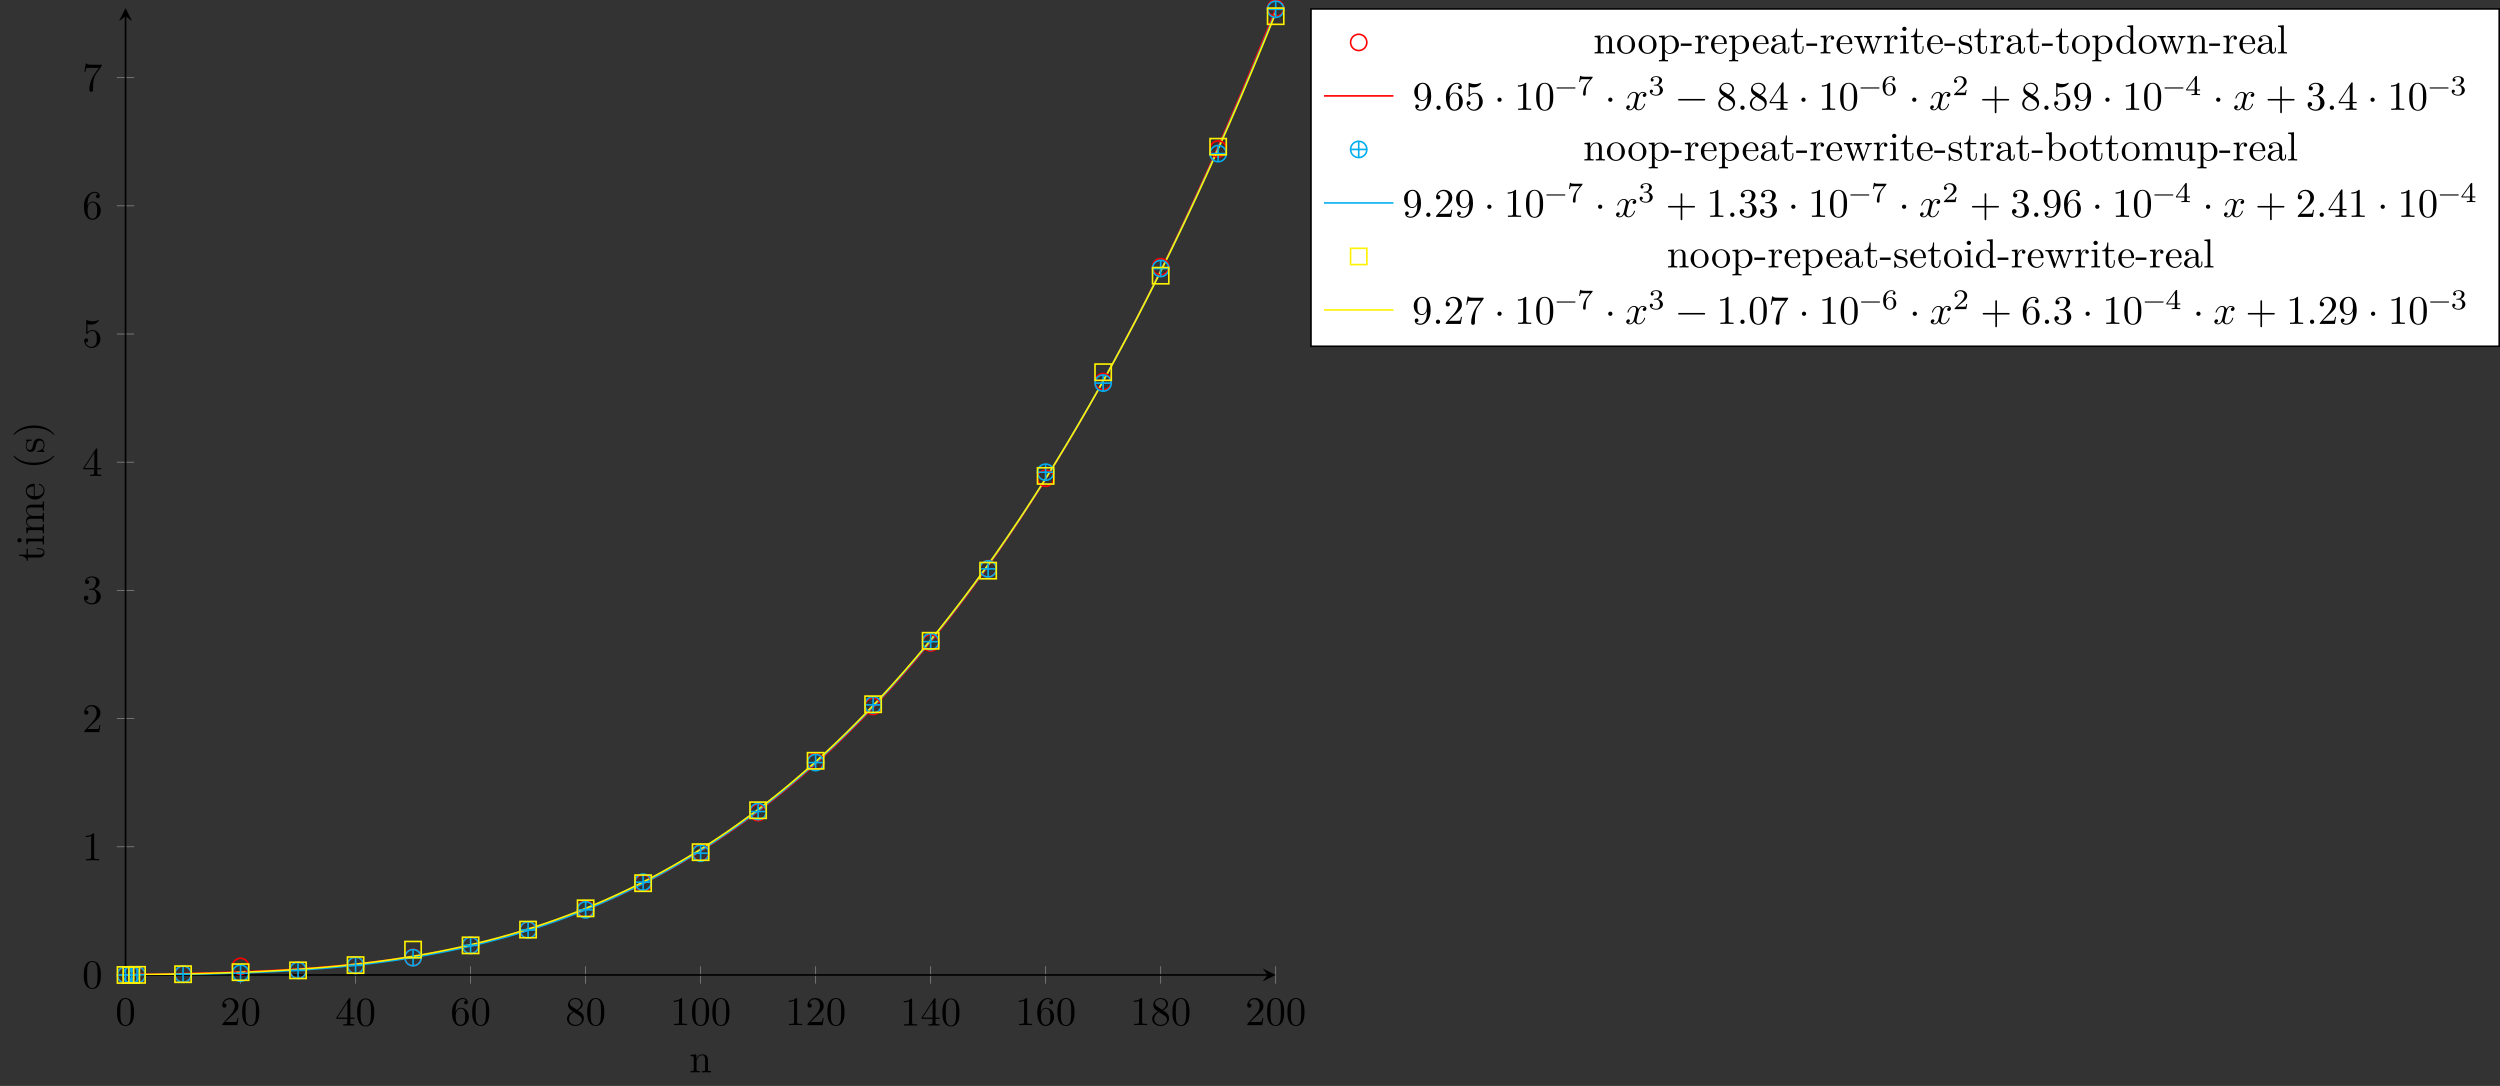 <?xml version="1.0" encoding="UTF-8"?>
<svg xmlns="http://www.w3.org/2000/svg" xmlns:xlink="http://www.w3.org/1999/xlink" width="612.318pt" height="265.972pt" viewBox="0 0 612.318 265.972" version="1.1">
<rect x="0" y="0" width="612.318" height="265.972" fill="#333333" stroke="none"/>
<defs>
<g>
<symbol overflow="visible" id="glyph0-0">
<path style="stroke:none;" d=""/>
</symbol>
<symbol overflow="visible" id="glyph0-1">
<path style="stroke:none;" d="M 4.578 -3.188 C 4.578 -3.984 4.531 -4.781 4.188 -5.516 C 3.734 -6.484 2.906 -6.641 2.5 -6.641 C 1.891 -6.641 1.172 -6.375 0.75 -5.453 C 0.438 -4.766 0.391 -3.984 0.391 -3.188 C 0.391 -2.438 0.422 -1.547 0.844 -0.781 C 1.266 0.016 2 0.219 2.484 0.219 C 3.016 0.219 3.781 0.016 4.219 -0.938 C 4.531 -1.625 4.578 -2.406 4.578 -3.188 Z M 3.766 -3.312 C 3.766 -2.562 3.766 -1.891 3.656 -1.25 C 3.5 -0.297 2.938 0 2.484 0 C 2.094 0 1.5 -0.25 1.328 -1.203 C 1.219 -1.797 1.219 -2.719 1.219 -3.312 C 1.219 -3.953 1.219 -4.609 1.297 -5.141 C 1.484 -6.328 2.234 -6.422 2.484 -6.422 C 2.812 -6.422 3.469 -6.234 3.656 -5.25 C 3.766 -4.688 3.766 -3.938 3.766 -3.312 Z M 3.766 -3.312 "/>
</symbol>
<symbol overflow="visible" id="glyph0-2">
<path style="stroke:none;" d="M 4.469 -1.734 L 4.234 -1.734 C 4.172 -1.438 4.109 -1 4 -0.844 C 3.938 -0.766 3.281 -0.766 3.062 -0.766 L 1.266 -0.766 L 2.328 -1.797 C 3.875 -3.172 4.469 -3.703 4.469 -4.703 C 4.469 -5.844 3.578 -6.641 2.359 -6.641 C 1.234 -6.641 0.5 -5.719 0.5 -4.828 C 0.5 -4.281 1 -4.281 1.031 -4.281 C 1.203 -4.281 1.547 -4.391 1.547 -4.812 C 1.547 -5.062 1.359 -5.328 1.016 -5.328 C 0.938 -5.328 0.922 -5.328 0.891 -5.312 C 1.109 -5.969 1.656 -6.328 2.234 -6.328 C 3.141 -6.328 3.562 -5.516 3.562 -4.703 C 3.562 -3.906 3.078 -3.125 2.516 -2.5 L 0.609 -0.375 C 0.5 -0.266 0.5 -0.234 0.5 0 L 4.203 0 Z M 4.469 -1.734 "/>
</symbol>
<symbol overflow="visible" id="glyph0-3">
<path style="stroke:none;" d="M 4.688 -1.641 L 4.688 -1.953 L 3.703 -1.953 L 3.703 -6.484 C 3.703 -6.688 3.703 -6.75 3.531 -6.75 C 3.453 -6.75 3.422 -6.75 3.344 -6.625 L 0.281 -1.953 L 0.281 -1.641 L 2.938 -1.641 L 2.938 -0.781 C 2.938 -0.422 2.906 -0.312 2.172 -0.312 L 1.969 -0.312 L 1.969 0 C 2.375 -0.031 2.891 -0.031 3.312 -0.031 C 3.734 -0.031 4.25 -0.031 4.672 0 L 4.672 -0.312 L 4.453 -0.312 C 3.719 -0.312 3.703 -0.422 3.703 -0.781 L 3.703 -1.641 Z M 2.984 -1.953 L 0.562 -1.953 L 2.984 -5.672 Z M 2.984 -1.953 "/>
</symbol>
<symbol overflow="visible" id="glyph0-4">
<path style="stroke:none;" d="M 4.562 -2.031 C 4.562 -3.297 3.672 -4.25 2.562 -4.25 C 1.891 -4.25 1.516 -3.75 1.312 -3.266 L 1.312 -3.516 C 1.312 -6.031 2.547 -6.391 3.062 -6.391 C 3.297 -6.391 3.719 -6.328 3.938 -5.984 C 3.781 -5.984 3.391 -5.984 3.391 -5.547 C 3.391 -5.234 3.625 -5.078 3.844 -5.078 C 4 -5.078 4.312 -5.172 4.312 -5.562 C 4.312 -6.156 3.875 -6.641 3.047 -6.641 C 1.766 -6.641 0.422 -5.359 0.422 -3.156 C 0.422 -0.484 1.578 0.219 2.5 0.219 C 3.609 0.219 4.562 -0.719 4.562 -2.031 Z M 3.656 -2.047 C 3.656 -1.562 3.656 -1.062 3.484 -0.703 C 3.188 -0.109 2.734 -0.062 2.5 -0.062 C 1.875 -0.062 1.578 -0.656 1.516 -0.812 C 1.328 -1.281 1.328 -2.078 1.328 -2.25 C 1.328 -3.031 1.656 -4.031 2.547 -4.031 C 2.719 -4.031 3.172 -4.031 3.484 -3.406 C 3.656 -3.047 3.656 -2.531 3.656 -2.047 Z M 3.656 -2.047 "/>
</symbol>
<symbol overflow="visible" id="glyph0-5">
<path style="stroke:none;" d="M 4.562 -1.672 C 4.562 -2.031 4.453 -2.484 4.062 -2.906 C 3.875 -3.109 3.719 -3.203 3.078 -3.609 C 3.797 -3.984 4.281 -4.5 4.281 -5.156 C 4.281 -6.078 3.406 -6.641 2.5 -6.641 C 1.5 -6.641 0.688 -5.906 0.688 -4.969 C 0.688 -4.797 0.703 -4.344 1.125 -3.875 C 1.234 -3.766 1.609 -3.516 1.859 -3.344 C 1.281 -3.047 0.422 -2.5 0.422 -1.5 C 0.422 -0.453 1.438 0.219 2.484 0.219 C 3.609 0.219 4.562 -0.609 4.562 -1.672 Z M 3.844 -5.156 C 3.844 -4.578 3.453 -4.109 2.859 -3.766 L 1.625 -4.562 C 1.172 -4.859 1.125 -5.188 1.125 -5.359 C 1.125 -5.969 1.781 -6.391 2.484 -6.391 C 3.203 -6.391 3.844 -5.875 3.844 -5.156 Z M 4.062 -1.312 C 4.062 -0.578 3.312 -0.062 2.5 -0.062 C 1.641 -0.062 0.922 -0.672 0.922 -1.5 C 0.922 -2.078 1.234 -2.719 2.078 -3.188 L 3.312 -2.406 C 3.594 -2.219 4.062 -1.922 4.062 -1.312 Z M 4.062 -1.312 "/>
</symbol>
<symbol overflow="visible" id="glyph0-6">
<path style="stroke:none;" d="M 4.172 0 L 4.172 -0.312 L 3.859 -0.312 C 2.953 -0.312 2.938 -0.422 2.938 -0.781 L 2.938 -6.375 C 2.938 -6.625 2.938 -6.641 2.703 -6.641 C 2.078 -6 1.203 -6 0.891 -6 L 0.891 -5.688 C 1.094 -5.688 1.672 -5.688 2.188 -5.953 L 2.188 -0.781 C 2.188 -0.422 2.156 -0.312 1.266 -0.312 L 0.953 -0.312 L 0.953 0 C 1.297 -0.031 2.156 -0.031 2.562 -0.031 C 2.953 -0.031 3.828 -0.031 4.172 0 Z M 4.172 0 "/>
</symbol>
<symbol overflow="visible" id="glyph0-7">
<path style="stroke:none;" d="M 4.562 -1.703 C 4.562 -2.516 3.922 -3.297 2.891 -3.516 C 3.703 -3.781 4.281 -4.469 4.281 -5.266 C 4.281 -6.078 3.406 -6.641 2.453 -6.641 C 1.453 -6.641 0.688 -6.047 0.688 -5.281 C 0.688 -4.953 0.906 -4.766 1.203 -4.766 C 1.5 -4.766 1.703 -4.984 1.703 -5.281 C 1.703 -5.766 1.234 -5.766 1.094 -5.766 C 1.391 -6.266 2.047 -6.391 2.406 -6.391 C 2.828 -6.391 3.375 -6.172 3.375 -5.281 C 3.375 -5.156 3.344 -4.578 3.094 -4.141 C 2.797 -3.656 2.453 -3.625 2.203 -3.625 C 2.125 -3.609 1.891 -3.594 1.812 -3.594 C 1.734 -3.578 1.672 -3.562 1.672 -3.469 C 1.672 -3.359 1.734 -3.359 1.906 -3.359 L 2.344 -3.359 C 3.156 -3.359 3.531 -2.688 3.531 -1.703 C 3.531 -0.344 2.844 -0.062 2.406 -0.062 C 1.969 -0.062 1.219 -0.234 0.875 -0.812 C 1.219 -0.766 1.531 -0.984 1.531 -1.359 C 1.531 -1.719 1.266 -1.922 0.984 -1.922 C 0.734 -1.922 0.422 -1.781 0.422 -1.344 C 0.422 -0.438 1.344 0.219 2.438 0.219 C 3.656 0.219 4.562 -0.688 4.562 -1.703 Z M 4.562 -1.703 "/>
</symbol>
<symbol overflow="visible" id="glyph0-8">
<path style="stroke:none;" d="M 4.469 -2 C 4.469 -3.188 3.656 -4.188 2.578 -4.188 C 2.109 -4.188 1.672 -4.031 1.312 -3.672 L 1.312 -5.625 C 1.516 -5.562 1.844 -5.5 2.156 -5.5 C 3.391 -5.5 4.094 -6.406 4.094 -6.531 C 4.094 -6.594 4.062 -6.641 3.984 -6.641 C 3.984 -6.641 3.953 -6.641 3.906 -6.609 C 3.703 -6.516 3.219 -6.312 2.547 -6.312 C 2.156 -6.312 1.688 -6.391 1.219 -6.594 C 1.141 -6.625 1.109 -6.625 1.109 -6.625 C 1 -6.625 1 -6.547 1 -6.391 L 1 -3.438 C 1 -3.266 1 -3.188 1.141 -3.188 C 1.219 -3.188 1.234 -3.203 1.281 -3.266 C 1.391 -3.422 1.75 -3.969 2.562 -3.969 C 3.078 -3.969 3.328 -3.516 3.406 -3.328 C 3.562 -2.953 3.594 -2.578 3.594 -2.078 C 3.594 -1.719 3.594 -1.125 3.344 -0.703 C 3.109 -0.312 2.734 -0.062 2.281 -0.062 C 1.562 -0.062 0.984 -0.594 0.812 -1.172 C 0.844 -1.172 0.875 -1.156 0.984 -1.156 C 1.312 -1.156 1.484 -1.406 1.484 -1.641 C 1.484 -1.891 1.312 -2.141 0.984 -2.141 C 0.844 -2.141 0.5 -2.062 0.5 -1.609 C 0.5 -0.75 1.188 0.219 2.297 0.219 C 3.453 0.219 4.469 -0.734 4.469 -2 Z M 4.469 -2 "/>
</symbol>
<symbol overflow="visible" id="glyph0-9">
<path style="stroke:none;" d="M 4.828 -6.422 L 2.406 -6.422 C 1.203 -6.422 1.172 -6.547 1.141 -6.734 L 0.891 -6.734 L 0.562 -4.688 L 0.812 -4.688 C 0.844 -4.844 0.922 -5.469 1.062 -5.594 C 1.125 -5.656 1.906 -5.656 2.031 -5.656 L 4.094 -5.656 L 2.984 -4.078 C 2.078 -2.734 1.75 -1.344 1.75 -0.328 C 1.75 -0.234 1.75 0.219 2.219 0.219 C 2.672 0.219 2.672 -0.234 2.672 -0.328 L 2.672 -0.844 C 2.672 -1.391 2.703 -1.938 2.781 -2.469 C 2.828 -2.703 2.953 -3.562 3.406 -4.172 L 4.75 -6.078 C 4.828 -6.188 4.828 -6.203 4.828 -6.422 Z M 4.828 -6.422 "/>
</symbol>
<symbol overflow="visible" id="glyph0-10">
<path style="stroke:none;" d="M 4.562 -3.281 C 4.562 -5.969 3.406 -6.641 2.516 -6.641 C 1.969 -6.641 1.484 -6.453 1.062 -6.016 C 0.641 -5.562 0.422 -5.141 0.422 -4.391 C 0.422 -3.156 1.297 -2.172 2.406 -2.172 C 3.016 -2.172 3.422 -2.594 3.656 -3.172 L 3.656 -2.844 C 3.656 -0.516 2.625 -0.062 2.047 -0.062 C 1.875 -0.062 1.328 -0.078 1.062 -0.422 C 1.5 -0.422 1.578 -0.703 1.578 -0.875 C 1.578 -1.188 1.344 -1.328 1.125 -1.328 C 0.969 -1.328 0.672 -1.25 0.672 -0.859 C 0.672 -0.188 1.203 0.219 2.047 0.219 C 3.344 0.219 4.562 -1.141 4.562 -3.281 Z M 3.641 -4.203 C 3.641 -3.375 3.297 -2.406 2.422 -2.406 C 2.266 -2.406 1.797 -2.406 1.5 -3.031 C 1.312 -3.406 1.312 -3.891 1.312 -4.391 C 1.312 -4.922 1.312 -5.391 1.531 -5.766 C 1.797 -6.266 2.172 -6.391 2.516 -6.391 C 2.984 -6.391 3.312 -6.047 3.484 -5.609 C 3.594 -5.281 3.641 -4.656 3.641 -4.203 Z M 3.641 -4.203 "/>
</symbol>
<symbol overflow="visible" id="glyph0-11">
<path style="stroke:none;" d="M 1.906 -0.531 C 1.906 -0.812 1.672 -1.062 1.391 -1.062 C 1.094 -1.062 0.859 -0.812 0.859 -0.531 C 0.859 -0.234 1.094 0 1.391 0 C 1.672 0 1.906 -0.234 1.906 -0.531 Z M 1.906 -0.531 "/>
</symbol>
<symbol overflow="visible" id="glyph0-12">
<path style="stroke:none;" d="M 1.906 -2.5 C 1.906 -2.781 1.672 -3.016 1.391 -3.016 C 1.094 -3.016 0.859 -2.781 0.859 -2.5 C 0.859 -2.203 1.094 -1.969 1.391 -1.969 C 1.672 -1.969 1.906 -2.203 1.906 -2.5 Z M 1.906 -2.5 "/>
</symbol>
<symbol overflow="visible" id="glyph0-13">
<path style="stroke:none;" d="M 5.25 -3.75 C 5.25 -4.266 4.672 -4.406 4.328 -4.406 C 3.75 -4.406 3.406 -3.875 3.281 -3.656 C 3.031 -4.312 2.5 -4.406 2.203 -4.406 C 1.172 -4.406 0.594 -3.125 0.594 -2.875 C 0.594 -2.766 0.719 -2.766 0.719 -2.766 C 0.797 -2.766 0.828 -2.797 0.844 -2.875 C 1.188 -3.938 1.844 -4.188 2.188 -4.188 C 2.375 -4.188 2.719 -4.094 2.719 -3.516 C 2.719 -3.203 2.547 -2.547 2.188 -1.141 C 2.031 -0.531 1.672 -0.109 1.234 -0.109 C 1.172 -0.109 0.953 -0.109 0.734 -0.234 C 0.984 -0.297 1.203 -0.5 1.203 -0.781 C 1.203 -1.047 0.984 -1.125 0.844 -1.125 C 0.531 -1.125 0.297 -0.875 0.297 -0.547 C 0.297 -0.094 0.781 0.109 1.219 0.109 C 1.891 0.109 2.25 -0.594 2.266 -0.641 C 2.391 -0.281 2.75 0.109 3.344 0.109 C 4.375 0.109 4.938 -1.172 4.938 -1.422 C 4.938 -1.531 4.859 -1.531 4.828 -1.531 C 4.734 -1.531 4.719 -1.484 4.688 -1.422 C 4.359 -0.344 3.688 -0.109 3.375 -0.109 C 2.984 -0.109 2.828 -0.422 2.828 -0.766 C 2.828 -0.984 2.875 -1.203 2.984 -1.641 L 3.328 -3.016 C 3.391 -3.266 3.625 -4.188 4.312 -4.188 C 4.359 -4.188 4.609 -4.188 4.812 -4.062 C 4.531 -4 4.344 -3.766 4.344 -3.516 C 4.344 -3.359 4.453 -3.172 4.719 -3.172 C 4.938 -3.172 5.25 -3.344 5.25 -3.75 Z M 5.25 -3.75 "/>
</symbol>
<symbol overflow="visible" id="glyph0-14">
<path style="stroke:none;" d="M 7.203 -2.5 C 7.203 -2.609 7.109 -2.688 7 -2.688 L 0.75 -2.688 C 0.641 -2.688 0.562 -2.609 0.562 -2.5 C 0.562 -2.375 0.641 -2.297 0.75 -2.297 L 7 -2.297 C 7.109 -2.297 7.203 -2.375 7.203 -2.5 Z M 7.203 -2.5 "/>
</symbol>
<symbol overflow="visible" id="glyph0-15">
<path style="stroke:none;" d="M 7.203 -2.5 C 7.203 -2.609 7.109 -2.688 7 -2.688 L 4.078 -2.688 L 4.078 -5.609 C 4.078 -5.719 3.984 -5.812 3.875 -5.812 C 3.766 -5.812 3.672 -5.719 3.672 -5.609 L 3.672 -2.688 L 0.75 -2.688 C 0.641 -2.688 0.562 -2.609 0.562 -2.5 C 0.562 -2.375 0.641 -2.297 0.75 -2.297 L 3.672 -2.297 L 3.672 0.625 C 3.672 0.734 3.766 0.828 3.875 0.828 C 3.984 0.828 4.078 0.734 4.078 0.625 L 4.078 -2.297 L 7 -2.297 C 7.109 -2.297 7.203 -2.375 7.203 -2.5 Z M 7.203 -2.5 "/>
</symbol>
<symbol overflow="visible" id="glyph1-0">
<path style="stroke:none;" d=""/>
</symbol>
<symbol overflow="visible" id="glyph1-1">
<path style="stroke:none;" d="M 5.328 0 L 5.328 -0.312 C 4.812 -0.312 4.562 -0.312 4.562 -0.609 L 4.562 -2.516 C 4.562 -3.375 4.562 -3.672 4.25 -4.031 C 4.109 -4.203 3.781 -4.406 3.203 -4.406 C 2.469 -4.406 2 -3.984 1.719 -3.359 L 1.719 -4.406 L 0.312 -4.297 L 0.312 -3.984 C 1.016 -3.984 1.094 -3.922 1.094 -3.422 L 1.094 -0.75 C 1.094 -0.312 0.984 -0.312 0.312 -0.312 L 0.312 0 L 1.453 -0.031 L 2.562 0 L 2.562 -0.312 C 1.891 -0.312 1.781 -0.312 1.781 -0.75 L 1.781 -2.594 C 1.781 -3.625 2.5 -4.188 3.125 -4.188 C 3.766 -4.188 3.875 -3.656 3.875 -3.078 L 3.875 -0.75 C 3.875 -0.312 3.766 -0.312 3.094 -0.312 L 3.094 0 L 4.219 -0.031 Z M 5.328 0 "/>
</symbol>
<symbol overflow="visible" id="glyph1-2">
<path style="stroke:none;" d="M 4.688 -2.141 C 4.688 -3.406 3.703 -4.469 2.5 -4.469 C 1.25 -4.469 0.281 -3.375 0.281 -2.141 C 0.281 -0.844 1.312 0.109 2.484 0.109 C 3.688 0.109 4.688 -0.875 4.688 -2.141 Z M 3.875 -2.219 C 3.875 -1.859 3.875 -1.312 3.656 -0.875 C 3.422 -0.422 2.984 -0.141 2.5 -0.141 C 2.062 -0.141 1.625 -0.344 1.359 -0.812 C 1.109 -1.25 1.109 -1.859 1.109 -2.219 C 1.109 -2.609 1.109 -3.141 1.344 -3.578 C 1.609 -4.031 2.078 -4.25 2.484 -4.25 C 2.922 -4.25 3.344 -4.031 3.609 -3.594 C 3.875 -3.172 3.875 -2.594 3.875 -2.219 Z M 3.875 -2.219 "/>
</symbol>
<symbol overflow="visible" id="glyph1-3">
<path style="stroke:none;" d="M 5.188 -2.156 C 5.188 -3.422 4.234 -4.406 3.109 -4.406 C 2.328 -4.406 1.906 -3.969 1.719 -3.75 L 1.719 -4.406 L 0.281 -4.297 L 0.281 -3.984 C 0.984 -3.984 1.062 -3.922 1.062 -3.484 L 1.062 1.172 C 1.062 1.625 0.953 1.625 0.281 1.625 L 0.281 1.938 L 1.391 1.906 L 2.516 1.938 L 2.516 1.625 C 1.859 1.625 1.75 1.625 1.75 1.172 L 1.75 -0.594 C 1.797 -0.422 2.219 0.109 2.969 0.109 C 4.156 0.109 5.188 -0.875 5.188 -2.156 Z M 4.359 -2.156 C 4.359 -0.953 3.672 -0.109 2.938 -0.109 C 2.531 -0.109 2.156 -0.312 1.891 -0.719 C 1.75 -0.922 1.75 -0.938 1.75 -1.141 L 1.75 -3.359 C 2.031 -3.875 2.516 -4.156 3.031 -4.156 C 3.766 -4.156 4.359 -3.281 4.359 -2.156 Z M 4.359 -2.156 "/>
</symbol>
<symbol overflow="visible" id="glyph1-4">
<path style="stroke:none;" d="M 2.75 -1.859 L 2.75 -2.438 L 0.109 -2.438 L 0.109 -1.859 Z M 2.75 -1.859 "/>
</symbol>
<symbol overflow="visible" id="glyph1-5">
<path style="stroke:none;" d="M 3.625 -3.797 C 3.625 -4.109 3.312 -4.406 2.891 -4.406 C 2.156 -4.406 1.797 -3.734 1.672 -3.312 L 1.672 -4.406 L 0.281 -4.297 L 0.281 -3.984 C 0.984 -3.984 1.062 -3.922 1.062 -3.422 L 1.062 -0.75 C 1.062 -0.312 0.953 -0.312 0.281 -0.312 L 0.281 0 L 1.422 -0.031 C 1.812 -0.031 2.281 -0.031 2.688 0 L 2.688 -0.312 L 2.469 -0.312 C 1.734 -0.312 1.719 -0.422 1.719 -0.781 L 1.719 -2.312 C 1.719 -3.297 2.141 -4.188 2.891 -4.188 C 2.953 -4.188 2.984 -4.188 3 -4.172 C 2.969 -4.172 2.766 -4.047 2.766 -3.781 C 2.766 -3.516 2.984 -3.359 3.203 -3.359 C 3.375 -3.359 3.625 -3.484 3.625 -3.797 Z M 3.625 -3.797 "/>
</symbol>
<symbol overflow="visible" id="glyph1-6">
<path style="stroke:none;" d="M 4.141 -1.188 C 4.141 -1.281 4.062 -1.312 4 -1.312 C 3.922 -1.312 3.891 -1.25 3.875 -1.172 C 3.531 -0.141 2.625 -0.141 2.531 -0.141 C 2.031 -0.141 1.641 -0.438 1.406 -0.812 C 1.109 -1.281 1.109 -1.938 1.109 -2.297 L 3.891 -2.297 C 4.109 -2.297 4.141 -2.297 4.141 -2.516 C 4.141 -3.5 3.594 -4.469 2.359 -4.469 C 1.203 -4.469 0.281 -3.438 0.281 -2.188 C 0.281 -0.859 1.328 0.109 2.469 0.109 C 3.688 0.109 4.141 -1 4.141 -1.188 Z M 3.484 -2.516 L 1.109 -2.516 C 1.172 -4 2.016 -4.25 2.359 -4.25 C 3.375 -4.25 3.484 -2.906 3.484 -2.516 Z M 3.484 -2.516 "/>
</symbol>
<symbol overflow="visible" id="glyph1-7">
<path style="stroke:none;" d="M 4.812 -0.891 L 4.812 -1.453 L 4.562 -1.453 L 4.562 -0.891 C 4.562 -0.312 4.312 -0.25 4.203 -0.25 C 3.875 -0.25 3.844 -0.703 3.844 -0.75 L 3.844 -2.734 C 3.844 -3.156 3.844 -3.547 3.484 -3.922 C 3.094 -4.312 2.594 -4.469 2.109 -4.469 C 1.297 -4.469 0.609 -4 0.609 -3.344 C 0.609 -3.047 0.812 -2.875 1.062 -2.875 C 1.344 -2.875 1.531 -3.078 1.531 -3.328 C 1.531 -3.453 1.469 -3.781 1.016 -3.781 C 1.281 -4.141 1.781 -4.25 2.094 -4.25 C 2.578 -4.25 3.156 -3.859 3.156 -2.969 L 3.156 -2.609 C 2.641 -2.578 1.938 -2.547 1.312 -2.25 C 0.562 -1.906 0.312 -1.391 0.312 -0.953 C 0.312 -0.141 1.281 0.109 1.906 0.109 C 2.578 0.109 3.031 -0.297 3.219 -0.75 C 3.266 -0.359 3.531 0.062 4 0.062 C 4.203 0.062 4.812 -0.078 4.812 -0.891 Z M 3.156 -1.391 C 3.156 -0.453 2.438 -0.109 1.984 -0.109 C 1.5 -0.109 1.094 -0.453 1.094 -0.953 C 1.094 -1.5 1.5 -2.328 3.156 -2.391 Z M 3.156 -1.391 "/>
</symbol>
<symbol overflow="visible" id="glyph1-8">
<path style="stroke:none;" d="M 3.312 -1.234 L 3.312 -1.797 L 3.062 -1.797 L 3.062 -1.25 C 3.062 -0.516 2.766 -0.141 2.391 -0.141 C 1.719 -0.141 1.719 -1.047 1.719 -1.219 L 1.719 -3.984 L 3.156 -3.984 L 3.156 -4.297 L 1.719 -4.297 L 1.719 -6.125 L 1.469 -6.125 C 1.469 -5.312 1.172 -4.25 0.188 -4.203 L 0.188 -3.984 L 1.031 -3.984 L 1.031 -1.234 C 1.031 -0.016 1.969 0.109 2.328 0.109 C 3.031 0.109 3.312 -0.594 3.312 -1.234 Z M 3.312 -1.234 "/>
</symbol>
<symbol overflow="visible" id="glyph1-9">
<path style="stroke:none;" d="M 7.016 -3.984 L 7.016 -4.297 C 6.781 -4.281 6.5 -4.266 6.281 -4.266 L 5.359 -4.297 L 5.359 -3.984 C 5.719 -3.984 5.938 -3.797 5.938 -3.516 C 5.938 -3.453 5.938 -3.422 5.875 -3.297 L 4.969 -0.75 L 3.984 -3.531 C 3.953 -3.656 3.938 -3.672 3.938 -3.719 C 3.938 -3.984 4.328 -3.984 4.531 -3.984 L 4.531 -4.297 L 3.484 -4.266 C 3.188 -4.266 2.906 -4.281 2.609 -4.297 L 2.609 -3.984 C 2.969 -3.984 3.125 -3.969 3.234 -3.844 C 3.281 -3.781 3.391 -3.484 3.453 -3.297 L 2.609 -0.875 L 1.656 -3.531 C 1.609 -3.656 1.609 -3.672 1.609 -3.719 C 1.609 -3.984 2 -3.984 2.188 -3.984 L 2.188 -4.297 L 1.109 -4.266 L 0.172 -4.297 L 0.172 -3.984 C 0.672 -3.984 0.797 -3.953 0.922 -3.641 L 2.172 -0.109 C 2.219 0.031 2.25 0.109 2.375 0.109 C 2.516 0.109 2.531 0.047 2.578 -0.094 L 3.594 -2.906 L 4.609 -0.078 C 4.641 0.031 4.672 0.109 4.812 0.109 C 4.938 0.109 4.969 0.016 5 -0.078 L 6.172 -3.344 C 6.344 -3.844 6.656 -3.984 7.016 -3.984 Z M 7.016 -3.984 "/>
</symbol>
<symbol overflow="visible" id="glyph1-10">
<path style="stroke:none;" d="M 2.469 0 L 2.469 -0.312 C 1.797 -0.312 1.766 -0.359 1.766 -0.75 L 1.766 -4.406 L 0.375 -4.297 L 0.375 -3.984 C 1.016 -3.984 1.109 -3.922 1.109 -3.438 L 1.109 -0.75 C 1.109 -0.312 1 -0.312 0.328 -0.312 L 0.328 0 L 1.422 -0.031 C 1.781 -0.031 2.125 -0.016 2.469 0 Z M 1.906 -6.016 C 1.906 -6.297 1.688 -6.547 1.391 -6.547 C 1.047 -6.547 0.844 -6.266 0.844 -6.016 C 0.844 -5.75 1.078 -5.5 1.375 -5.5 C 1.719 -5.5 1.906 -5.766 1.906 -6.016 Z M 1.906 -6.016 "/>
</symbol>
<symbol overflow="visible" id="glyph1-11">
<path style="stroke:none;" d="M 3.594 -1.281 C 3.594 -1.797 3.297 -2.109 3.172 -2.219 C 2.844 -2.547 2.453 -2.625 2.031 -2.703 C 1.469 -2.812 0.812 -2.938 0.812 -3.516 C 0.812 -3.875 1.062 -4.281 1.922 -4.281 C 3.016 -4.281 3.078 -3.375 3.094 -3.078 C 3.094 -2.984 3.203 -2.984 3.203 -2.984 C 3.344 -2.984 3.344 -3.031 3.344 -3.219 L 3.344 -4.234 C 3.344 -4.391 3.344 -4.469 3.234 -4.469 C 3.188 -4.469 3.156 -4.469 3.031 -4.344 C 3 -4.312 2.906 -4.219 2.859 -4.188 C 2.484 -4.469 2.078 -4.469 1.922 -4.469 C 0.703 -4.469 0.328 -3.797 0.328 -3.234 C 0.328 -2.891 0.484 -2.609 0.75 -2.391 C 1.078 -2.141 1.359 -2.078 2.078 -1.938 C 2.297 -1.891 3.109 -1.734 3.109 -1.016 C 3.109 -0.516 2.766 -0.109 1.984 -0.109 C 1.141 -0.109 0.781 -0.672 0.594 -1.531 C 0.562 -1.656 0.562 -1.688 0.453 -1.688 C 0.328 -1.688 0.328 -1.625 0.328 -1.453 L 0.328 -0.125 C 0.328 0.047 0.328 0.109 0.438 0.109 C 0.484 0.109 0.5 0.094 0.688 -0.094 C 0.703 -0.109 0.703 -0.125 0.891 -0.312 C 1.328 0.094 1.781 0.109 1.984 0.109 C 3.125 0.109 3.594 -0.562 3.594 -1.281 Z M 3.594 -1.281 "/>
</symbol>
<symbol overflow="visible" id="glyph1-12">
<path style="stroke:none;" d="M 5.25 0 L 5.25 -0.312 C 4.562 -0.312 4.469 -0.375 4.469 -0.875 L 4.469 -6.922 L 3.047 -6.812 L 3.047 -6.5 C 3.734 -6.5 3.812 -6.438 3.812 -5.938 L 3.812 -3.781 C 3.531 -4.141 3.094 -4.406 2.562 -4.406 C 1.391 -4.406 0.344 -3.422 0.344 -2.141 C 0.344 -0.875 1.312 0.109 2.453 0.109 C 3.094 0.109 3.531 -0.234 3.781 -0.547 L 3.781 0.109 Z M 3.781 -1.172 C 3.781 -1 3.781 -0.984 3.672 -0.812 C 3.375 -0.328 2.938 -0.109 2.5 -0.109 C 2.047 -0.109 1.688 -0.375 1.453 -0.75 C 1.203 -1.156 1.172 -1.719 1.172 -2.141 C 1.172 -2.5 1.188 -3.094 1.469 -3.547 C 1.688 -3.859 2.062 -4.188 2.609 -4.188 C 2.953 -4.188 3.375 -4.031 3.672 -3.594 C 3.781 -3.422 3.781 -3.406 3.781 -3.219 Z M 3.781 -1.172 "/>
</symbol>
<symbol overflow="visible" id="glyph1-13">
<path style="stroke:none;" d="M 2.547 0 L 2.547 -0.312 C 1.875 -0.312 1.766 -0.312 1.766 -0.75 L 1.766 -6.922 L 0.328 -6.812 L 0.328 -6.5 C 1.031 -6.5 1.109 -6.438 1.109 -5.938 L 1.109 -0.75 C 1.109 -0.312 1 -0.312 0.328 -0.312 L 0.328 0 L 1.438 -0.031 Z M 2.547 0 "/>
</symbol>
<symbol overflow="visible" id="glyph1-14">
<path style="stroke:none;" d="M 5.188 -2.156 C 5.188 -3.422 4.219 -4.406 3.078 -4.406 C 2.297 -4.406 1.875 -3.938 1.719 -3.766 L 1.719 -6.922 L 0.281 -6.812 L 0.281 -6.5 C 0.984 -6.5 1.062 -6.438 1.062 -5.938 L 1.062 0 L 1.312 0 L 1.672 -0.625 C 1.812 -0.391 2.234 0.109 2.969 0.109 C 4.156 0.109 5.188 -0.875 5.188 -2.156 Z M 4.359 -2.156 C 4.359 -1.797 4.344 -1.203 4.062 -0.75 C 3.844 -0.438 3.469 -0.109 2.938 -0.109 C 2.484 -0.109 2.125 -0.344 1.891 -0.719 C 1.75 -0.922 1.75 -0.953 1.75 -1.141 L 1.75 -3.188 C 1.75 -3.375 1.75 -3.391 1.859 -3.547 C 2.25 -4.109 2.797 -4.188 3.031 -4.188 C 3.484 -4.188 3.844 -3.922 4.078 -3.547 C 4.344 -3.141 4.359 -2.578 4.359 -2.156 Z M 4.359 -2.156 "/>
</symbol>
<symbol overflow="visible" id="glyph1-15">
<path style="stroke:none;" d="M 8.109 0 L 8.109 -0.312 C 7.594 -0.312 7.344 -0.312 7.328 -0.609 L 7.328 -2.516 C 7.328 -3.375 7.328 -3.672 7.016 -4.031 C 6.875 -4.203 6.547 -4.406 5.969 -4.406 C 5.141 -4.406 4.688 -3.812 4.531 -3.422 C 4.391 -4.297 3.656 -4.406 3.203 -4.406 C 2.469 -4.406 2 -3.984 1.719 -3.359 L 1.719 -4.406 L 0.312 -4.297 L 0.312 -3.984 C 1.016 -3.984 1.094 -3.922 1.094 -3.422 L 1.094 -0.75 C 1.094 -0.312 0.984 -0.312 0.312 -0.312 L 0.312 0 L 1.453 -0.031 L 2.562 0 L 2.562 -0.312 C 1.891 -0.312 1.781 -0.312 1.781 -0.75 L 1.781 -2.594 C 1.781 -3.625 2.5 -4.188 3.125 -4.188 C 3.766 -4.188 3.875 -3.656 3.875 -3.078 L 3.875 -0.75 C 3.875 -0.312 3.766 -0.312 3.094 -0.312 L 3.094 0 L 4.219 -0.031 L 5.328 0 L 5.328 -0.312 C 4.672 -0.312 4.562 -0.312 4.562 -0.75 L 4.562 -2.594 C 4.562 -3.625 5.266 -4.188 5.906 -4.188 C 6.531 -4.188 6.641 -3.656 6.641 -3.078 L 6.641 -0.75 C 6.641 -0.312 6.531 -0.312 5.859 -0.312 L 5.859 0 L 6.984 -0.031 Z M 8.109 0 "/>
</symbol>
<symbol overflow="visible" id="glyph1-16">
<path style="stroke:none;" d="M 5.328 0 L 5.328 -0.312 C 4.641 -0.312 4.562 -0.375 4.562 -0.875 L 4.562 -4.406 L 3.094 -4.297 L 3.094 -3.984 C 3.781 -3.984 3.875 -3.922 3.875 -3.422 L 3.875 -1.656 C 3.875 -0.781 3.391 -0.109 2.656 -0.109 C 1.828 -0.109 1.781 -0.578 1.781 -1.094 L 1.781 -4.406 L 0.312 -4.297 L 0.312 -3.984 C 1.094 -3.984 1.094 -3.953 1.094 -3.078 L 1.094 -1.578 C 1.094 -0.797 1.094 0.109 2.609 0.109 C 3.172 0.109 3.609 -0.172 3.891 -0.781 L 3.891 0.109 Z M 5.328 0 "/>
</symbol>
<symbol overflow="visible" id="glyph2-0">
<path style="stroke:none;" d=""/>
</symbol>
<symbol overflow="visible" id="glyph2-1">
<path style="stroke:none;" d="M -1.234 -3.312 L -1.797 -3.312 L -1.797 -3.062 L -1.25 -3.062 C -0.516 -3.062 -0.141 -2.766 -0.141 -2.391 C -0.141 -1.719 -1.047 -1.719 -1.219 -1.719 L -3.984 -1.719 L -3.984 -3.156 L -4.297 -3.156 L -4.297 -1.719 L -6.125 -1.719 L -6.125 -1.469 C -5.312 -1.469 -4.25 -1.172 -4.203 -0.188 L -3.984 -0.188 L -3.984 -1.031 L -1.234 -1.031 C -0.016 -1.031 0.109 -1.969 0.109 -2.328 C 0.109 -3.031 -0.594 -3.312 -1.234 -3.312 Z M -1.234 -3.312 "/>
</symbol>
<symbol overflow="visible" id="glyph2-2">
<path style="stroke:none;" d="M 0 -2.469 L -0.312 -2.469 C -0.312 -1.797 -0.359 -1.766 -0.75 -1.766 L -4.406 -1.766 L -4.297 -0.375 L -3.984 -0.375 C -3.984 -1.016 -3.922 -1.109 -3.438 -1.109 L -0.75 -1.109 C -0.312 -1.109 -0.312 -1 -0.312 -0.328 L 0 -0.328 L -0.031 -1.422 C -0.031 -1.781 -0.016 -2.125 0 -2.469 Z M -6.016 -1.906 C -6.297 -1.906 -6.547 -1.688 -6.547 -1.391 C -6.547 -1.047 -6.266 -0.844 -6.016 -0.844 C -5.75 -0.844 -5.5 -1.078 -5.5 -1.375 C -5.5 -1.719 -5.766 -1.906 -6.016 -1.906 Z M -6.016 -1.906 "/>
</symbol>
<symbol overflow="visible" id="glyph2-3">
<path style="stroke:none;" d="M 0 -8.109 L -0.312 -8.109 C -0.312 -7.594 -0.312 -7.344 -0.609 -7.328 L -2.516 -7.328 C -3.375 -7.328 -3.672 -7.328 -4.031 -7.016 C -4.203 -6.875 -4.406 -6.547 -4.406 -5.969 C -4.406 -5.141 -3.812 -4.688 -3.422 -4.531 C -4.297 -4.391 -4.406 -3.656 -4.406 -3.203 C -4.406 -2.469 -3.984 -2 -3.359 -1.719 L -4.406 -1.719 L -4.297 -0.312 L -3.984 -0.312 C -3.984 -1.016 -3.922 -1.094 -3.422 -1.094 L -0.75 -1.094 C -0.312 -1.094 -0.312 -0.984 -0.312 -0.312 L 0 -0.312 L -0.031 -1.453 L 0 -2.562 L -0.312 -2.562 C -0.312 -1.891 -0.312 -1.781 -0.75 -1.781 L -2.594 -1.781 C -3.625 -1.781 -4.188 -2.5 -4.188 -3.125 C -4.188 -3.766 -3.656 -3.875 -3.078 -3.875 L -0.75 -3.875 C -0.312 -3.875 -0.312 -3.766 -0.312 -3.094 L 0 -3.094 L -0.031 -4.219 L 0 -5.328 L -0.312 -5.328 C -0.312 -4.672 -0.312 -4.562 -0.75 -4.562 L -2.594 -4.562 C -3.625 -4.562 -4.188 -5.266 -4.188 -5.906 C -4.188 -6.531 -3.656 -6.641 -3.078 -6.641 L -0.75 -6.641 C -0.312 -6.641 -0.312 -6.531 -0.312 -5.859 L 0 -5.859 L -0.031 -6.984 Z M 0 -8.109 "/>
</symbol>
<symbol overflow="visible" id="glyph2-4">
<path style="stroke:none;" d="M -1.188 -4.141 C -1.281 -4.141 -1.312 -4.062 -1.312 -4 C -1.312 -3.922 -1.25 -3.891 -1.172 -3.875 C -0.141 -3.531 -0.141 -2.625 -0.141 -2.531 C -0.141 -2.031 -0.438 -1.641 -0.812 -1.406 C -1.281 -1.109 -1.938 -1.109 -2.297 -1.109 L -2.297 -3.891 C -2.297 -4.109 -2.297 -4.141 -2.516 -4.141 C -3.5 -4.141 -4.469 -3.594 -4.469 -2.359 C -4.469 -1.203 -3.438 -0.281 -2.188 -0.281 C -0.859 -0.281 0.109 -1.328 0.109 -2.469 C 0.109 -3.688 -1 -4.141 -1.188 -4.141 Z M -2.516 -3.484 L -2.516 -1.109 C -4 -1.172 -4.25 -2.016 -4.25 -2.359 C -4.25 -3.375 -2.906 -3.484 -2.516 -3.484 Z M -2.516 -3.484 "/>
</symbol>
<symbol overflow="visible" id="glyph2-5">
<path style="stroke:none;" d="M 2.391 -3.297 C 2.359 -3.297 2.344 -3.297 2.172 -3.125 C 0.922 -1.891 -0.969 -1.562 -2.5 -1.562 C -4.234 -1.562 -5.969 -1.938 -7.203 -3.172 C -7.328 -3.297 -7.344 -3.297 -7.375 -3.297 C -7.453 -3.297 -7.484 -3.266 -7.484 -3.203 C -7.484 -3.094 -6.797 -2.203 -5.531 -1.609 C -4.438 -1.109 -3.328 -0.984 -2.5 -0.984 C -1.719 -0.984 -0.516 -1.094 0.625 -1.641 C 1.844 -2.25 2.5 -3.094 2.5 -3.203 C 2.5 -3.266 2.469 -3.297 2.391 -3.297 Z M 2.391 -3.297 "/>
</symbol>
<symbol overflow="visible" id="glyph2-6">
<path style="stroke:none;" d="M -1.281 -3.594 C -1.797 -3.594 -2.109 -3.297 -2.219 -3.172 C -2.547 -2.844 -2.625 -2.453 -2.703 -2.031 C -2.812 -1.469 -2.938 -0.812 -3.516 -0.812 C -3.875 -0.812 -4.281 -1.062 -4.281 -1.922 C -4.281 -3.016 -3.375 -3.078 -3.078 -3.094 C -2.984 -3.094 -2.984 -3.203 -2.984 -3.203 C -2.984 -3.344 -3.031 -3.344 -3.219 -3.344 L -4.234 -3.344 C -4.391 -3.344 -4.469 -3.344 -4.469 -3.234 C -4.469 -3.188 -4.469 -3.156 -4.344 -3.031 C -4.312 -3 -4.219 -2.906 -4.188 -2.859 C -4.469 -2.484 -4.469 -2.078 -4.469 -1.922 C -4.469 -0.703 -3.797 -0.328 -3.234 -0.328 C -2.891 -0.328 -2.609 -0.484 -2.391 -0.75 C -2.141 -1.078 -2.078 -1.359 -1.938 -2.078 C -1.891 -2.297 -1.734 -3.109 -1.016 -3.109 C -0.516 -3.109 -0.109 -2.766 -0.109 -1.984 C -0.109 -1.141 -0.672 -0.781 -1.531 -0.594 C -1.656 -0.562 -1.688 -0.562 -1.688 -0.453 C -1.688 -0.328 -1.625 -0.328 -1.453 -0.328 L -0.125 -0.328 C 0.047 -0.328 0.109 -0.328 0.109 -0.438 C 0.109 -0.484 0.094 -0.5 -0.094 -0.688 C -0.109 -0.703 -0.125 -0.703 -0.312 -0.891 C 0.094 -1.328 0.109 -1.781 0.109 -1.984 C 0.109 -3.125 -0.562 -3.594 -1.281 -3.594 Z M -1.281 -3.594 "/>
</symbol>
<symbol overflow="visible" id="glyph2-7">
<path style="stroke:none;" d="M -2.5 -2.875 C -3.266 -2.875 -4.469 -2.766 -5.609 -2.219 C -6.828 -1.625 -7.484 -0.766 -7.484 -0.672 C -7.484 -0.609 -7.438 -0.562 -7.375 -0.562 C -7.344 -0.562 -7.328 -0.562 -7.141 -0.75 C -6.156 -1.734 -4.578 -2.297 -2.5 -2.297 C -0.781 -2.297 0.969 -1.938 2.219 -0.703 C 2.344 -0.562 2.359 -0.562 2.391 -0.562 C 2.453 -0.562 2.5 -0.609 2.5 -0.672 C 2.5 -0.766 1.812 -1.672 0.547 -2.25 C -0.547 -2.766 -1.656 -2.875 -2.5 -2.875 Z M -2.5 -2.875 "/>
</symbol>
<symbol overflow="visible" id="glyph3-0">
<path style="stroke:none;" d=""/>
</symbol>
<symbol overflow="visible" id="glyph3-1">
<path style="stroke:none;" d="M 5.047 -1.75 C 5.047 -1.828 4.984 -1.891 4.906 -1.891 L 0.531 -1.891 C 0.453 -1.891 0.391 -1.828 0.391 -1.75 C 0.391 -1.672 0.453 -1.609 0.531 -1.609 L 4.906 -1.609 C 4.984 -1.609 5.047 -1.672 5.047 -1.75 Z M 5.047 -1.75 "/>
</symbol>
<symbol overflow="visible" id="glyph3-2">
<path style="stroke:none;" d="M 3.812 -4.5 L 1.984 -4.5 C 1.703 -4.5 1.625 -4.5 1.375 -4.531 C 1 -4.547 0.984 -4.609 0.969 -4.719 L 0.734 -4.719 L 0.484 -3.234 L 0.719 -3.234 C 0.734 -3.328 0.812 -3.797 0.922 -3.859 C 0.984 -3.906 1.547 -3.906 1.641 -3.906 L 3.172 -3.906 L 2.438 -2.984 C 1.531 -1.781 1.453 -0.672 1.453 -0.266 C 1.453 -0.188 1.453 0.141 1.781 0.141 C 2.109 0.141 2.109 -0.172 2.109 -0.266 L 2.109 -0.547 C 2.109 -1.906 2.391 -2.516 2.688 -2.906 L 3.734 -4.219 C 3.812 -4.297 3.812 -4.312 3.812 -4.5 Z M 3.812 -4.5 "/>
</symbol>
<symbol overflow="visible" id="glyph3-3">
<path style="stroke:none;" d="M 3.594 -1.203 C 3.594 -1.75 3.141 -2.297 2.375 -2.453 C 3.109 -2.719 3.375 -3.25 3.375 -3.672 C 3.375 -4.219 2.734 -4.641 1.969 -4.641 C 1.188 -4.641 0.594 -4.266 0.594 -3.703 C 0.594 -3.469 0.75 -3.328 0.953 -3.328 C 1.172 -3.328 1.312 -3.5 1.312 -3.688 C 1.312 -3.891 1.172 -4.031 0.953 -4.047 C 1.203 -4.359 1.688 -4.438 1.938 -4.438 C 2.25 -4.438 2.703 -4.281 2.703 -3.672 C 2.703 -3.375 2.594 -3.062 2.422 -2.844 C 2.188 -2.578 1.984 -2.562 1.641 -2.547 C 1.469 -2.531 1.453 -2.531 1.422 -2.516 C 1.422 -2.516 1.344 -2.5 1.344 -2.438 C 1.344 -2.328 1.406 -2.328 1.531 -2.328 L 1.906 -2.328 C 2.453 -2.328 2.844 -1.953 2.844 -1.203 C 2.844 -0.344 2.344 -0.078 1.938 -0.078 C 1.656 -0.078 1.047 -0.156 0.75 -0.578 C 1.078 -0.594 1.156 -0.812 1.156 -0.969 C 1.156 -1.188 0.984 -1.344 0.766 -1.344 C 0.578 -1.344 0.375 -1.234 0.375 -0.938 C 0.375 -0.281 1.109 0.141 1.953 0.141 C 2.922 0.141 3.594 -0.516 3.594 -1.203 Z M 3.594 -1.203 "/>
</symbol>
<symbol overflow="visible" id="glyph3-4">
<path style="stroke:none;" d="M 3.594 -1.422 C 3.594 -2.312 2.891 -2.969 2.062 -2.969 C 1.516 -2.969 1.203 -2.594 1.047 -2.281 C 1.047 -2.859 1.094 -3.375 1.359 -3.797 C 1.594 -4.172 1.984 -4.438 2.422 -4.438 C 2.641 -4.438 2.906 -4.375 3.047 -4.188 C 2.875 -4.172 2.734 -4.062 2.734 -3.859 C 2.734 -3.688 2.844 -3.531 3.062 -3.531 C 3.266 -3.531 3.391 -3.672 3.391 -3.875 C 3.391 -4.281 3.094 -4.641 2.406 -4.641 C 1.406 -4.641 0.375 -3.719 0.375 -2.219 C 0.375 -0.406 1.234 0.141 2 0.141 C 2.844 0.141 3.594 -0.516 3.594 -1.422 Z M 2.922 -1.422 C 2.922 -1.031 2.922 -0.734 2.734 -0.469 C 2.562 -0.219 2.344 -0.078 2 -0.078 C 1.641 -0.078 1.375 -0.281 1.234 -0.594 C 1.125 -0.797 1.062 -1.156 1.062 -1.578 C 1.062 -2.25 1.469 -2.766 2.031 -2.766 C 2.359 -2.766 2.562 -2.641 2.75 -2.391 C 2.906 -2.125 2.922 -1.828 2.922 -1.422 Z M 2.922 -1.422 "/>
</symbol>
<symbol overflow="visible" id="glyph3-5">
<path style="stroke:none;" d="M 3.531 -1.266 L 3.297 -1.266 C 3.266 -1.125 3.203 -0.703 3.109 -0.641 C 3.047 -0.594 2.516 -0.594 2.422 -0.594 L 1.125 -0.594 C 1.859 -1.25 2.109 -1.438 2.531 -1.766 C 3.047 -2.172 3.531 -2.609 3.531 -3.281 C 3.531 -4.125 2.781 -4.641 1.891 -4.641 C 1.031 -4.641 0.438 -4.031 0.438 -3.391 C 0.438 -3.031 0.734 -3 0.812 -3 C 0.984 -3 1.188 -3.109 1.188 -3.359 C 1.188 -3.5 1.125 -3.734 0.766 -3.734 C 0.984 -4.234 1.453 -4.391 1.781 -4.391 C 2.484 -4.391 2.844 -3.844 2.844 -3.281 C 2.844 -2.672 2.422 -2.188 2.188 -1.938 L 0.516 -0.266 C 0.438 -0.203 0.438 -0.203 0.438 0 L 3.312 0 Z M 3.531 -1.266 "/>
</symbol>
<symbol overflow="visible" id="glyph3-6">
<path style="stroke:none;" d="M 3.688 -1.141 L 3.688 -1.391 L 2.922 -1.391 L 2.922 -4.516 C 2.922 -4.656 2.922 -4.703 2.766 -4.703 C 2.688 -4.703 2.656 -4.703 2.578 -4.609 L 0.266 -1.391 L 0.266 -1.141 L 2.328 -1.141 L 2.328 -0.578 C 2.328 -0.328 2.328 -0.25 1.766 -0.25 L 1.578 -0.25 L 1.578 0 L 2.625 -0.031 L 3.672 0 L 3.672 -0.25 L 3.484 -0.25 C 2.922 -0.25 2.922 -0.328 2.922 -0.578 L 2.922 -1.141 Z M 2.375 -1.391 L 0.531 -1.391 L 2.375 -3.953 Z M 2.375 -1.391 "/>
</symbol>
</g>
<clipPath id="clip1">
  <path d="M 30.75 1.992 L 312.445 1.992 L 312.445 238.797 L 30.75 238.797 Z M 30.75 1.992 "/>
</clipPath>
<clipPath id="clip2">
  <path d="M 321 2 L 612.316 2 L 612.316 85 L 321 85 Z M 321 2 "/>
</clipPath>
<clipPath id="clip3">
  <path d="M 320 1 L 612.316 1 L 612.316 86 L 320 86 Z M 320 1 "/>
</clipPath>
</defs>
<g id="surface1">
<path style="fill:none;stroke-width:0.199;stroke-linecap:butt;stroke-linejoin:miter;stroke:rgb(50%,50%,50%);stroke-opacity:1;stroke-miterlimit:10;" d="M 0 -2.124 L 0 2.126 M 28.168 -2.124 L 28.168 2.126 M 56.34 -2.124 L 56.34 2.126 M 84.508 -2.124 L 84.508 2.126 M 112.68 -2.124 L 112.68 2.126 M 140.848 -2.124 L 140.848 2.126 M 169.016 -2.124 L 169.016 2.126 M 197.188 -2.124 L 197.188 2.126 M 225.355 -2.124 L 225.355 2.126 M 253.527 -2.124 L 253.527 2.126 M 281.695 -2.124 L 281.695 2.126 " transform="matrix(1,0,0,-1,30.75,238.798)"/>
<path style="fill:none;stroke-width:0.199;stroke-linecap:butt;stroke-linejoin:miter;stroke:rgb(50%,50%,50%);stroke-opacity:1;stroke-miterlimit:10;" d="M -2.125 0.001 L 2.125 0.001 M -2.125 31.4 L 2.125 31.4 M -2.125 62.798 L 2.125 62.798 M -2.125 94.196 L 2.125 94.196 M -2.125 125.591 L 2.125 125.591 M -2.125 156.989 L 2.125 156.989 M -2.125 188.388 L 2.125 188.388 M -2.125 219.786 L 2.125 219.786 " transform="matrix(1,0,0,-1,30.75,238.798)"/>
<path style="fill:none;stroke-width:0.399;stroke-linecap:butt;stroke-linejoin:miter;stroke:rgb(0%,0%,0%);stroke-opacity:1;stroke-miterlimit:10;" d="M 0 0.001 L 279.703 0.001 " transform="matrix(1,0,0,-1,30.75,238.798)"/>
<path style=" stroke:none;fill-rule:nonzero;fill:rgb(0%,0%,0%);fill-opacity:1;" d="M 312.445 238.797 L 309.258 237.203 L 310.453 238.797 L 309.258 240.391 "/>
<path style="fill:none;stroke-width:0.399;stroke-linecap:butt;stroke-linejoin:miter;stroke:rgb(0%,0%,0%);stroke-opacity:1;stroke-miterlimit:10;" d="M 0 0.001 L 0 234.814 " transform="matrix(1,0,0,-1,30.75,238.798)"/>
<path style=" stroke:none;fill-rule:nonzero;fill:rgb(0%,0%,0%);fill-opacity:1;" d="M 30.75 1.992 L 29.156 5.18 L 30.75 3.984 L 32.344 5.18 "/>
<g style="fill:rgb(0%,0%,0%);fill-opacity:1;">
  <use xlink:href="#glyph0-1" x="28.26" y="251.079"/>
</g>
<g style="fill:rgb(0%,0%,0%);fill-opacity:1;">
  <use xlink:href="#glyph0-2" x="53.938" y="251.079"/>
  <use xlink:href="#glyph0-1" x="58.919" y="251.079"/>
</g>
<g style="fill:rgb(0%,0%,0%);fill-opacity:1;">
  <use xlink:href="#glyph0-3" x="82.108" y="251.188"/>
  <use xlink:href="#glyph0-1" x="87.089" y="251.188"/>
</g>
<g style="fill:rgb(0%,0%,0%);fill-opacity:1;">
  <use xlink:href="#glyph0-4" x="110.277" y="251.079"/>
  <use xlink:href="#glyph0-1" x="115.258" y="251.079"/>
</g>
<g style="fill:rgb(0%,0%,0%);fill-opacity:1;">
  <use xlink:href="#glyph0-5" x="138.446" y="251.079"/>
  <use xlink:href="#glyph0-1" x="143.427" y="251.079"/>
</g>
<g style="fill:rgb(0%,0%,0%);fill-opacity:1;">
  <use xlink:href="#glyph0-6" x="164.125" y="251.079"/>
  <use xlink:href="#glyph0-1" x="169.106" y="251.079"/>
  <use xlink:href="#glyph0-1" x="174.088" y="251.079"/>
</g>
<g style="fill:rgb(0%,0%,0%);fill-opacity:1;">
  <use xlink:href="#glyph0-6" x="192.294" y="251.079"/>
  <use xlink:href="#glyph0-2" x="197.275" y="251.079"/>
  <use xlink:href="#glyph0-1" x="202.257" y="251.079"/>
</g>
<g style="fill:rgb(0%,0%,0%);fill-opacity:1;">
  <use xlink:href="#glyph0-6" x="220.463" y="251.188"/>
  <use xlink:href="#glyph0-3" x="225.444" y="251.188"/>
  <use xlink:href="#glyph0-1" x="230.426" y="251.188"/>
</g>
<g style="fill:rgb(0%,0%,0%);fill-opacity:1;">
  <use xlink:href="#glyph0-6" x="248.632" y="251.079"/>
  <use xlink:href="#glyph0-4" x="253.613" y="251.079"/>
  <use xlink:href="#glyph0-1" x="258.595" y="251.079"/>
</g>
<g style="fill:rgb(0%,0%,0%);fill-opacity:1;">
  <use xlink:href="#glyph0-6" x="276.801" y="251.079"/>
  <use xlink:href="#glyph0-5" x="281.782" y="251.079"/>
  <use xlink:href="#glyph0-1" x="286.764" y="251.079"/>
</g>
<g style="fill:rgb(0%,0%,0%);fill-opacity:1;">
  <use xlink:href="#glyph0-2" x="304.971" y="251.079"/>
  <use xlink:href="#glyph0-1" x="309.952" y="251.079"/>
  <use xlink:href="#glyph0-1" x="314.934" y="251.079"/>
</g>
<g style="fill:rgb(0%,0%,0%);fill-opacity:1;">
  <use xlink:href="#glyph0-1" x="20.123" y="242.006"/>
</g>
<g style="fill:rgb(0%,0%,0%);fill-opacity:1;">
  <use xlink:href="#glyph0-6" x="20.123" y="210.718"/>
</g>
<g style="fill:rgb(0%,0%,0%);fill-opacity:1;">
  <use xlink:href="#glyph0-2" x="20.123" y="179.32"/>
</g>
<g style="fill:rgb(0%,0%,0%);fill-opacity:1;">
  <use xlink:href="#glyph0-7" x="20.123" y="147.813"/>
</g>
<g style="fill:rgb(0%,0%,0%);fill-opacity:1;">
  <use xlink:href="#glyph0-3" x="20.123" y="116.579"/>
</g>
<g style="fill:rgb(0%,0%,0%);fill-opacity:1;">
  <use xlink:href="#glyph0-8" x="20.123" y="85.017"/>
</g>
<g style="fill:rgb(0%,0%,0%);fill-opacity:1;">
  <use xlink:href="#glyph0-4" x="20.123" y="53.62"/>
</g>
<g style="fill:rgb(0%,0%,0%);fill-opacity:1;">
  <use xlink:href="#glyph0-9" x="20.123" y="22.272"/>
</g>
<g clip-path="url(#clip1)" clip-rule="nonzero">
<path style="fill:none;stroke-width:0.399;stroke-linecap:butt;stroke-linejoin:miter;stroke:rgb(100%,0%,0%);stroke-opacity:1;stroke-miterlimit:10;" d="M 0 0.107 C 0 0.107 2.055 0.146 2.844 0.161 C 3.637 0.177 4.902 0.2 5.691 0.212 C 6.48 0.228 7.746 0.251 8.535 0.267 C 9.324 0.282 10.594 0.306 11.383 0.321 C 12.172 0.337 13.438 0.364 14.227 0.384 C 15.016 0.4 16.281 0.427 17.074 0.446 C 17.863 0.466 19.129 0.497 19.918 0.517 C 20.707 0.54 21.973 0.575 22.762 0.599 C 23.555 0.622 24.82 0.661 25.609 0.689 C 26.398 0.712 27.664 0.759 28.453 0.786 C 29.242 0.818 30.512 0.868 31.301 0.9 C 32.09 0.935 33.355 0.993 34.145 1.028 C 34.934 1.068 36.199 1.13 36.992 1.173 C 37.781 1.216 39.047 1.286 39.836 1.333 C 40.625 1.38 41.891 1.458 42.68 1.513 C 43.469 1.564 44.738 1.653 45.527 1.712 C 46.316 1.771 47.582 1.868 48.371 1.931 C 49.16 1.997 50.426 2.107 51.219 2.177 C 52.008 2.247 53.273 2.368 54.062 2.446 C 54.852 2.525 56.117 2.653 56.906 2.739 C 57.699 2.825 58.965 2.97 59.754 3.064 C 60.543 3.157 61.809 3.314 62.598 3.415 C 63.387 3.517 64.656 3.689 65.445 3.798 C 66.234 3.911 67.5 4.095 68.289 4.216 C 69.078 4.333 70.344 4.532 71.137 4.661 C 71.926 4.794 73.191 5.009 73.98 5.146 C 74.77 5.286 76.035 5.517 76.824 5.669 C 77.617 5.818 78.883 6.068 79.672 6.228 C 80.461 6.388 81.727 6.653 82.516 6.825 C 83.305 6.997 84.574 7.282 85.363 7.466 C 86.152 7.65 87.418 7.95 88.207 8.146 C 88.996 8.341 90.262 8.665 91.055 8.872 C 91.844 9.083 93.109 9.423 93.898 9.646 C 94.688 9.868 95.953 10.232 96.742 10.466 C 97.535 10.7 98.801 11.087 99.59 11.333 C 100.379 11.579 101.645 11.989 102.434 12.251 C 103.223 12.513 104.492 12.946 105.281 13.22 C 106.07 13.497 107.336 13.954 108.125 14.243 C 108.914 14.536 110.18 15.017 110.973 15.321 C 111.762 15.63 113.027 16.134 113.816 16.458 C 114.605 16.778 115.871 17.31 116.66 17.65 C 117.453 17.985 118.719 18.544 119.508 18.9 C 120.297 19.255 121.562 19.837 122.352 20.212 C 123.141 20.583 124.41 21.193 125.199 21.583 C 125.988 21.974 127.254 22.614 128.043 23.021 C 128.832 23.431 130.098 24.099 130.891 24.525 C 131.68 24.95 132.945 25.65 133.734 26.095 C 134.523 26.536 135.789 27.267 136.578 27.732 C 137.367 28.196 138.637 28.954 139.426 29.439 C 140.215 29.923 141.48 30.712 142.27 31.216 C 143.059 31.72 144.324 32.544 145.117 33.068 C 145.906 33.591 147.172 34.446 147.961 34.993 C 148.75 35.536 150.016 36.427 150.805 36.993 C 151.598 37.56 152.863 38.482 153.652 39.071 C 154.441 39.657 155.707 40.618 156.496 41.228 C 157.285 41.837 158.555 42.829 159.344 43.462 C 160.133 44.095 161.398 45.126 162.188 45.782 C 162.977 46.435 164.242 47.505 165.035 48.181 C 165.824 48.861 167.09 49.966 167.879 50.669 C 168.668 51.368 169.934 52.513 170.723 53.239 C 171.516 53.966 172.781 55.15 173.57 55.9 C 174.359 56.65 175.625 57.872 176.414 58.65 C 177.203 59.423 178.473 60.689 179.262 61.489 C 180.051 62.29 181.316 63.595 182.105 64.419 C 182.895 65.247 184.16 66.595 184.953 67.446 C 185.742 68.298 187.008 69.689 187.797 70.568 C 188.586 71.446 189.852 72.876 190.641 73.782 C 191.434 74.689 192.699 76.165 193.488 77.099 C 194.277 78.032 195.543 79.552 196.332 80.513 C 197.121 81.474 198.391 83.04 199.18 84.028 C 199.969 85.021 201.234 86.63 202.023 87.65 C 202.812 88.665 204.078 90.321 204.871 91.372 C 205.66 92.419 206.926 94.122 207.715 95.2 C 208.504 96.275 209.77 98.028 210.559 99.134 C 211.352 100.239 212.617 102.04 213.406 103.177 C 214.195 104.318 215.461 106.165 216.25 107.333 C 217.039 108.501 218.309 110.4 219.098 111.599 C 219.887 112.798 221.152 114.747 221.941 115.978 C 222.73 117.208 223.996 119.208 224.789 120.47 C 225.578 121.736 226.844 123.786 227.633 125.079 C 228.422 126.376 229.688 128.478 230.477 129.806 C 231.266 131.134 232.535 133.294 233.324 134.653 C 234.113 136.017 235.379 138.224 236.168 139.622 C 236.957 141.017 238.223 143.282 239.016 144.708 C 239.805 146.138 241.07 148.458 241.859 149.923 C 242.648 151.388 243.914 153.763 244.703 155.259 C 245.496 156.759 246.762 159.189 247.551 160.724 C 248.34 162.259 249.605 164.747 250.395 166.318 C 251.184 167.888 252.453 170.435 253.242 172.04 C 254.031 173.646 255.297 176.251 256.086 177.892 C 256.875 179.536 258.141 182.196 258.934 183.876 C 259.723 185.556 260.988 188.282 261.777 189.997 C 262.566 191.716 263.832 194.497 264.621 196.251 C 265.414 198.009 266.68 200.853 267.469 202.646 C 268.258 204.439 269.523 207.345 270.312 209.177 C 271.102 211.009 272.371 213.978 273.16 215.849 C 273.949 217.72 275.215 220.751 276.004 222.661 C 276.793 224.571 278.059 227.665 278.852 229.614 C 279.641 231.568 281.695 236.716 281.695 236.716 " transform="matrix(1,0,0,-1,30.75,238.798)"/>
<path style="fill:none;stroke-width:0.399;stroke-linecap:butt;stroke-linejoin:miter;stroke:rgb(0%,67.839%,93.729%);stroke-opacity:1;stroke-miterlimit:10;" d="M 0 0.009 C 0 0.009 2.055 0.025 2.844 0.032 C 3.637 0.04 4.902 0.052 5.691 0.06 C 6.48 0.068 7.746 0.079 8.535 0.091 C 9.324 0.099 10.594 0.114 11.383 0.122 C 12.172 0.134 13.438 0.15 14.227 0.165 C 15.016 0.177 16.281 0.196 17.074 0.212 C 17.863 0.224 19.129 0.251 19.918 0.267 C 20.707 0.282 21.973 0.314 22.762 0.333 C 23.555 0.353 24.82 0.388 25.609 0.411 C 26.398 0.435 27.664 0.474 28.453 0.501 C 29.242 0.528 30.512 0.575 31.301 0.607 C 32.09 0.638 33.355 0.693 34.145 0.728 C 34.934 0.763 36.199 0.825 36.992 0.864 C 37.781 0.907 39.047 0.974 39.836 1.021 C 40.625 1.068 41.891 1.146 42.68 1.2 C 43.469 1.251 44.738 1.341 45.527 1.4 C 46.316 1.458 47.582 1.556 48.371 1.622 C 49.16 1.685 50.426 1.794 51.219 1.868 C 52.008 1.939 53.273 2.06 54.062 2.138 C 54.852 2.22 56.117 2.353 56.906 2.439 C 57.699 2.528 58.965 2.673 59.754 2.767 C 60.543 2.864 61.809 3.025 62.598 3.126 C 63.387 3.232 64.656 3.407 65.445 3.521 C 66.234 3.63 67.5 3.821 68.289 3.943 C 69.078 4.068 70.344 4.271 71.137 4.403 C 71.926 4.536 73.191 4.755 73.98 4.896 C 74.77 5.04 76.035 5.275 76.824 5.431 C 77.617 5.583 78.883 5.837 79.672 6.001 C 80.461 6.165 81.727 6.439 82.516 6.614 C 83.305 6.79 84.574 7.079 85.363 7.267 C 86.152 7.454 87.418 7.763 88.207 7.962 C 88.996 8.165 90.262 8.493 91.055 8.704 C 91.844 8.919 93.109 9.267 93.898 9.493 C 94.688 9.72 95.953 10.091 96.742 10.329 C 97.535 10.568 98.801 10.962 99.59 11.216 C 100.379 11.466 101.645 11.884 102.434 12.15 C 103.223 12.415 104.492 12.857 105.281 13.138 C 106.07 13.419 107.336 13.88 108.125 14.177 C 108.914 14.474 110.18 14.962 110.973 15.275 C 111.762 15.583 113.027 16.099 113.816 16.423 C 114.605 16.751 115.871 17.29 116.66 17.634 C 117.453 17.978 118.719 18.544 119.508 18.903 C 120.297 19.263 121.562 19.857 122.352 20.232 C 123.141 20.61 124.41 21.228 125.199 21.622 C 125.988 22.017 127.254 22.665 128.043 23.079 C 128.832 23.489 130.098 24.169 130.891 24.599 C 131.68 25.028 132.945 25.735 133.734 26.185 C 134.523 26.634 135.789 27.368 136.578 27.837 C 137.367 28.306 138.637 29.075 139.426 29.564 C 140.215 30.048 141.48 30.849 142.27 31.357 C 143.059 31.864 144.324 32.693 145.117 33.224 C 145.906 33.751 147.172 34.614 147.961 35.161 C 148.75 35.712 150.016 36.607 150.805 37.177 C 151.598 37.747 152.863 38.677 153.652 39.267 C 154.441 39.861 155.707 40.825 156.496 41.439 C 157.285 42.048 158.555 43.052 159.344 43.685 C 160.133 44.321 161.398 45.357 162.188 46.017 C 162.977 46.673 164.242 47.747 165.035 48.427 C 165.824 49.107 167.09 50.216 167.879 50.923 C 168.668 51.626 169.934 52.775 170.723 53.501 C 171.516 54.232 172.781 55.415 173.57 56.169 C 174.359 56.923 175.625 58.146 176.414 58.923 C 177.203 59.7 178.473 60.966 179.262 61.771 C 180.051 62.571 181.316 63.876 182.105 64.704 C 182.895 65.532 184.16 66.88 184.953 67.732 C 185.742 68.587 187.008 69.974 187.797 70.853 C 188.586 71.732 189.852 73.165 190.641 74.071 C 191.434 74.978 192.699 76.45 193.488 77.384 C 194.277 78.318 195.543 79.837 196.332 80.794 C 197.121 81.755 198.391 83.318 199.18 84.306 C 199.969 85.294 201.234 86.903 202.023 87.919 C 202.812 88.935 204.078 90.587 204.871 91.634 C 205.66 92.681 206.926 94.38 207.715 95.454 C 208.504 96.528 209.77 98.271 210.559 99.376 C 211.352 100.482 212.617 102.275 213.406 103.407 C 214.195 104.54 215.461 106.384 216.25 107.544 C 217.039 108.708 218.309 110.599 219.098 111.794 C 219.887 112.989 221.152 114.927 221.941 116.153 C 222.73 117.38 223.996 119.368 224.789 120.626 C 225.578 121.884 226.844 123.923 227.633 125.212 C 228.422 126.501 229.688 128.591 230.477 129.915 C 231.266 131.236 232.535 133.38 233.324 134.732 C 234.113 136.087 235.379 138.282 236.168 139.669 C 236.957 141.056 238.223 143.306 239.016 144.724 C 239.805 146.146 241.07 148.45 241.859 149.903 C 242.648 151.357 243.914 153.716 244.703 155.204 C 245.496 156.693 246.762 159.107 247.551 160.626 C 248.34 162.15 249.605 164.618 250.395 166.177 C 251.184 167.736 252.453 170.263 253.242 171.857 C 254.031 173.446 255.297 176.032 256.086 177.661 C 256.875 179.29 258.141 181.931 258.934 183.595 C 259.723 185.259 260.988 187.958 261.777 189.661 C 262.566 191.364 263.832 194.122 264.621 195.861 C 265.414 197.599 266.68 200.419 267.469 202.193 C 268.258 203.97 269.523 206.849 270.312 208.665 C 271.102 210.478 272.371 213.419 273.16 215.271 C 273.949 217.122 275.215 220.122 276.004 222.013 C 276.793 223.903 278.059 226.97 278.852 228.9 C 279.641 230.829 281.695 235.923 281.695 235.923 " transform="matrix(1,0,0,-1,30.75,238.798)"/>
<path style="fill:none;stroke-width:0.399;stroke-linecap:butt;stroke-linejoin:miter;stroke:rgb(100%,94.899%,0%);stroke-opacity:1;stroke-miterlimit:10;" d="M 0 0.04 C 0 0.04 2.055 0.068 2.844 0.079 C 3.637 0.091 4.902 0.111 5.691 0.122 C 6.48 0.134 7.746 0.153 8.535 0.165 C 9.324 0.177 10.594 0.2 11.383 0.212 C 12.172 0.228 13.438 0.251 14.227 0.267 C 15.016 0.282 16.281 0.31 17.074 0.325 C 17.863 0.345 19.129 0.376 19.918 0.396 C 20.707 0.415 21.973 0.45 22.762 0.474 C 23.555 0.497 24.82 0.536 25.609 0.564 C 26.398 0.591 27.664 0.638 28.453 0.665 C 29.242 0.696 30.512 0.747 31.301 0.782 C 32.09 0.818 33.355 0.876 34.145 0.915 C 34.934 0.954 36.199 1.021 36.992 1.064 C 37.781 1.107 39.047 1.181 39.836 1.232 C 40.625 1.282 41.891 1.364 42.68 1.419 C 43.469 1.474 44.738 1.568 45.527 1.63 C 46.316 1.689 47.582 1.79 48.371 1.861 C 49.16 1.927 50.426 2.04 51.219 2.114 C 52.008 2.189 53.273 2.314 54.062 2.396 C 54.852 2.478 56.117 2.614 56.906 2.704 C 57.699 2.794 58.965 2.946 59.754 3.044 C 60.543 3.142 61.809 3.302 62.598 3.407 C 63.387 3.517 64.656 3.693 65.445 3.806 C 66.234 3.923 67.5 4.114 68.289 4.239 C 69.078 4.364 70.344 4.571 71.137 4.704 C 71.926 4.837 73.191 5.06 73.98 5.204 C 74.77 5.349 76.035 5.591 76.824 5.743 C 77.617 5.9 78.883 6.157 79.672 6.321 C 80.461 6.486 81.727 6.763 82.516 6.939 C 83.305 7.114 84.574 7.407 85.363 7.599 C 86.152 7.786 87.418 8.099 88.207 8.298 C 88.996 8.501 90.262 8.829 91.055 9.044 C 91.844 9.259 93.109 9.611 93.898 9.837 C 94.688 10.064 95.953 10.435 96.742 10.677 C 97.535 10.915 98.801 11.31 99.59 11.564 C 100.379 11.818 101.645 12.232 102.434 12.501 C 103.223 12.767 104.492 13.208 105.281 13.489 C 106.07 13.771 107.336 14.236 108.125 14.532 C 108.914 14.829 110.18 15.318 110.973 15.63 C 111.762 15.943 113.027 16.454 113.816 16.782 C 114.605 17.11 115.871 17.65 116.66 17.993 C 117.453 18.337 118.719 18.9 119.508 19.263 C 120.297 19.622 121.562 20.212 122.352 20.591 C 123.141 20.966 124.41 21.587 125.199 21.982 C 125.988 22.376 127.254 23.021 128.043 23.435 C 128.832 23.849 130.098 24.521 130.891 24.954 C 131.68 25.384 132.945 26.087 133.734 26.536 C 134.523 26.985 135.789 27.72 136.578 28.189 C 137.367 28.657 138.637 29.423 139.426 29.911 C 140.215 30.396 141.48 31.193 142.27 31.7 C 143.059 32.208 144.324 33.036 145.117 33.564 C 145.906 34.091 147.172 34.95 147.961 35.497 C 148.75 36.048 150.016 36.943 150.805 37.509 C 151.598 38.079 152.863 39.005 153.652 39.595 C 154.441 40.185 155.707 41.15 156.496 41.759 C 157.285 42.372 158.555 43.368 159.344 44.001 C 160.133 44.638 161.398 45.669 162.188 46.325 C 162.977 46.982 164.242 48.052 165.035 48.732 C 165.824 49.411 167.09 50.517 167.879 51.22 C 168.668 51.923 169.934 53.068 170.723 53.794 C 171.516 54.517 172.781 55.7 173.57 56.45 C 174.359 57.2 175.625 58.423 176.414 59.2 C 177.203 59.974 178.473 61.236 179.262 62.036 C 180.051 62.833 181.316 64.138 182.105 64.962 C 182.895 65.786 184.16 67.13 184.953 67.978 C 185.742 68.829 187.008 70.212 187.797 71.091 C 188.586 71.966 189.852 73.392 190.641 74.298 C 191.434 75.2 192.699 76.669 193.488 77.599 C 194.277 78.528 195.543 80.044 196.332 81.001 C 197.121 81.958 198.391 83.513 199.18 84.497 C 199.969 85.486 201.234 87.087 202.023 88.099 C 202.812 89.111 204.078 90.759 204.871 91.802 C 205.66 92.841 206.926 94.536 207.715 95.607 C 208.504 96.677 209.77 98.415 210.559 99.517 C 211.352 100.614 212.617 102.403 213.406 103.532 C 214.195 104.661 215.461 106.497 216.25 107.657 C 217.039 108.818 218.309 110.7 219.098 111.888 C 219.887 113.079 221.152 115.013 221.941 116.236 C 222.73 117.454 223.996 119.439 224.789 120.689 C 225.578 121.943 226.844 123.974 227.633 125.259 C 228.422 126.544 229.688 128.626 230.477 129.943 C 231.266 131.259 232.535 133.396 233.324 134.743 C 234.113 136.095 235.379 138.282 236.168 139.661 C 236.957 141.044 238.223 143.286 239.016 144.7 C 239.805 146.114 241.07 148.411 241.859 149.861 C 242.648 151.31 243.914 153.657 244.703 155.142 C 245.496 156.622 246.762 159.028 247.551 160.544 C 248.34 162.064 249.605 164.521 250.395 166.075 C 251.184 167.626 252.453 170.142 253.242 171.732 C 254.031 173.318 255.297 175.892 256.086 177.513 C 256.875 179.138 258.141 181.767 258.934 183.427 C 259.723 185.087 260.988 187.775 261.777 189.47 C 262.566 191.165 263.832 193.915 264.621 195.646 C 265.414 197.38 266.68 200.189 267.469 201.958 C 268.258 203.728 269.523 206.595 270.312 208.403 C 271.102 210.208 272.371 213.138 273.16 214.982 C 273.949 216.829 275.215 219.818 276.004 221.704 C 276.793 223.587 278.059 226.638 278.852 228.564 C 279.641 230.486 281.695 235.56 281.695 235.56 " transform="matrix(1,0,0,-1,30.75,238.798)"/>
</g>
<path style="fill:none;stroke-width:0.399;stroke-linecap:butt;stroke-linejoin:miter;stroke:rgb(100%,0%,0%);stroke-opacity:1;stroke-miterlimit:10;" d="M 1.992 0.001 C 1.992 1.099 1.102 1.993 0 1.993 C -1.102 1.993 -1.992 1.099 -1.992 0.001 C -1.992 -1.1 -1.102 -1.991 0 -1.991 C 1.102 -1.991 1.992 -1.1 1.992 0.001 Z M 1.992 0.001 " transform="matrix(1,0,0,-1,30.75,238.798)"/>
<path style="fill:none;stroke-width:0.399;stroke-linecap:butt;stroke-linejoin:miter;stroke:rgb(100%,0%,0%);stroke-opacity:1;stroke-miterlimit:10;" d="M 3.402 0.032 C 3.402 1.13 2.508 2.025 1.41 2.025 C 0.309 2.025 -0.586 1.13 -0.586 0.032 C -0.586 -1.069 0.309 -1.96 1.41 -1.96 C 2.508 -1.96 3.402 -1.069 3.402 0.032 Z M 3.402 0.032 " transform="matrix(1,0,0,-1,30.75,238.798)"/>
<path style="fill:none;stroke-width:0.399;stroke-linecap:butt;stroke-linejoin:miter;stroke:rgb(100%,0%,0%);stroke-opacity:1;stroke-miterlimit:10;" d="M 4.809 0.001 C 4.809 1.099 3.918 1.993 2.816 1.993 C 1.715 1.993 0.824 1.099 0.824 0.001 C 0.824 -1.1 1.715 -1.991 2.816 -1.991 C 3.918 -1.991 4.809 -1.1 4.809 0.001 Z M 4.809 0.001 " transform="matrix(1,0,0,-1,30.75,238.798)"/>
<path style="fill:none;stroke-width:0.399;stroke-linecap:butt;stroke-linejoin:miter;stroke:rgb(100%,0%,0%);stroke-opacity:1;stroke-miterlimit:10;" d="M 16.078 0.189 C 16.078 1.29 15.184 2.181 14.086 2.181 C 12.984 2.181 12.094 1.29 12.094 0.189 C 12.094 -0.913 12.984 -1.804 14.086 -1.804 C 15.184 -1.804 16.078 -0.913 16.078 0.189 Z M 16.078 0.189 " transform="matrix(1,0,0,-1,30.75,238.798)"/>
<path style="fill:none;stroke-width:0.399;stroke-linecap:butt;stroke-linejoin:miter;stroke:rgb(100%,0%,0%);stroke-opacity:1;stroke-miterlimit:10;" d="M 30.16 2.103 C 30.16 3.204 29.27 4.095 28.168 4.095 C 27.07 4.095 26.176 3.204 26.176 2.103 C 26.176 1.005 27.07 0.111 28.168 0.111 C 29.27 0.111 30.16 1.005 30.16 2.103 Z M 30.16 2.103 " transform="matrix(1,0,0,-1,30.75,238.798)"/>
<path style="fill:none;stroke-width:0.399;stroke-linecap:butt;stroke-linejoin:miter;stroke:rgb(100%,0%,0%);stroke-opacity:1;stroke-miterlimit:10;" d="M 44.246 1.161 C 44.246 2.263 43.355 3.153 42.254 3.153 C 41.152 3.153 40.262 2.263 40.262 1.161 C 40.262 0.06 41.152 -0.831 42.254 -0.831 C 43.355 -0.831 44.246 0.06 44.246 1.161 Z M 44.246 1.161 " transform="matrix(1,0,0,-1,30.75,238.798)"/>
<path style="fill:none;stroke-width:0.399;stroke-linecap:butt;stroke-linejoin:miter;stroke:rgb(100%,0%,0%);stroke-opacity:1;stroke-miterlimit:10;" d="M 58.332 2.388 C 58.332 3.486 57.441 4.38 56.34 4.38 C 55.238 4.38 54.348 3.486 54.348 2.388 C 54.348 1.286 55.238 0.396 56.34 0.396 C 57.441 0.396 58.332 1.286 58.332 2.388 Z M 58.332 2.388 " transform="matrix(1,0,0,-1,30.75,238.798)"/>
<path style="fill:none;stroke-width:0.399;stroke-linecap:butt;stroke-linejoin:miter;stroke:rgb(100%,0%,0%);stroke-opacity:1;stroke-miterlimit:10;" d="M 72.418 4.302 C 72.418 5.403 71.523 6.294 70.422 6.294 C 69.324 6.294 68.43 5.403 68.43 4.302 C 68.43 3.2 69.324 2.31 70.422 2.31 C 71.523 2.31 72.418 3.2 72.418 4.302 Z M 72.418 4.302 " transform="matrix(1,0,0,-1,30.75,238.798)"/>
<path style="fill:none;stroke-width:0.399;stroke-linecap:butt;stroke-linejoin:miter;stroke:rgb(100%,0%,0%);stroke-opacity:1;stroke-miterlimit:10;" d="M 86.5 7.255 C 86.5 8.353 85.609 9.247 84.508 9.247 C 83.406 9.247 82.516 8.353 82.516 7.255 C 82.516 6.153 83.406 5.259 84.508 5.259 C 85.609 5.259 86.5 6.153 86.5 7.255 Z M 86.5 7.255 " transform="matrix(1,0,0,-1,30.75,238.798)"/>
<path style="fill:none;stroke-width:0.399;stroke-linecap:butt;stroke-linejoin:miter;stroke:rgb(100%,0%,0%);stroke-opacity:1;stroke-miterlimit:10;" d="M 100.586 10.989 C 100.586 12.091 99.695 12.982 98.594 12.982 C 97.492 12.982 96.602 12.091 96.602 10.989 C 96.602 9.888 97.492 8.997 98.594 8.997 C 99.695 8.997 100.586 9.888 100.586 10.989 Z M 100.586 10.989 " transform="matrix(1,0,0,-1,30.75,238.798)"/>
<path style="fill:none;stroke-width:0.399;stroke-linecap:butt;stroke-linejoin:miter;stroke:rgb(100%,0%,0%);stroke-opacity:1;stroke-miterlimit:10;" d="M 114.672 16.138 C 114.672 17.239 113.777 18.13 112.68 18.13 C 111.578 18.13 110.688 17.239 110.688 16.138 C 110.688 15.04 111.578 14.146 112.68 14.146 C 113.777 14.146 114.672 15.04 114.672 16.138 Z M 114.672 16.138 " transform="matrix(1,0,0,-1,30.75,238.798)"/>
<path style="fill:none;stroke-width:0.399;stroke-linecap:butt;stroke-linejoin:miter;stroke:rgb(100%,0%,0%);stroke-opacity:1;stroke-miterlimit:10;" d="M 128.754 22.513 C 128.754 23.614 127.863 24.505 126.762 24.505 C 125.664 24.505 124.77 23.614 124.77 22.513 C 124.77 21.411 125.664 20.521 126.762 20.521 C 127.863 20.521 128.754 21.411 128.754 22.513 Z M 128.754 22.513 " transform="matrix(1,0,0,-1,30.75,238.798)"/>
<path style="fill:none;stroke-width:0.399;stroke-linecap:butt;stroke-linejoin:miter;stroke:rgb(100%,0%,0%);stroke-opacity:1;stroke-miterlimit:10;" d="M 142.84 29.985 C 142.84 31.087 141.949 31.978 140.848 31.978 C 139.746 31.978 138.855 31.087 138.855 29.985 C 138.855 28.884 139.746 27.993 140.848 27.993 C 141.949 27.993 142.84 28.884 142.84 29.985 Z M 142.84 29.985 " transform="matrix(1,0,0,-1,30.75,238.798)"/>
<path style="fill:none;stroke-width:0.399;stroke-linecap:butt;stroke-linejoin:miter;stroke:rgb(100%,0%,0%);stroke-opacity:1;stroke-miterlimit:10;" d="M 156.926 39.751 C 156.926 40.853 156.031 41.743 154.934 41.743 C 153.832 41.743 152.941 40.853 152.941 39.751 C 152.941 38.65 153.832 37.759 154.934 37.759 C 156.031 37.759 156.926 38.65 156.926 39.751 Z M 156.926 39.751 " transform="matrix(1,0,0,-1,30.75,238.798)"/>
<path style="fill:none;stroke-width:0.399;stroke-linecap:butt;stroke-linejoin:miter;stroke:rgb(100%,0%,0%);stroke-opacity:1;stroke-miterlimit:10;" d="M 171.008 52.278 C 171.008 53.38 170.117 54.271 169.016 54.271 C 167.918 54.271 167.023 53.38 167.023 52.278 C 167.023 51.177 167.918 50.286 169.016 50.286 C 170.117 50.286 171.008 51.177 171.008 52.278 Z M 171.008 52.278 " transform="matrix(1,0,0,-1,30.75,238.798)"/>
<path style="fill:none;stroke-width:0.399;stroke-linecap:butt;stroke-linejoin:miter;stroke:rgb(100%,0%,0%);stroke-opacity:1;stroke-miterlimit:10;" d="M 185.094 65.778 C 185.094 66.88 184.203 67.775 183.102 67.775 C 182 67.775 181.109 66.88 181.109 65.778 C 181.109 64.681 182 63.786 183.102 63.786 C 184.203 63.786 185.094 64.681 185.094 65.778 Z M 185.094 65.778 " transform="matrix(1,0,0,-1,30.75,238.798)"/>
<path style="fill:none;stroke-width:0.399;stroke-linecap:butt;stroke-linejoin:miter;stroke:rgb(100%,0%,0%);stroke-opacity:1;stroke-miterlimit:10;" d="M 199.18 81.321 C 199.18 82.423 198.289 83.314 197.188 83.314 C 196.086 83.314 195.195 82.423 195.195 81.321 C 195.195 80.224 196.086 79.329 197.188 79.329 C 198.289 79.329 199.18 80.224 199.18 81.321 Z M 199.18 81.321 " transform="matrix(1,0,0,-1,30.75,238.798)"/>
<path style="fill:none;stroke-width:0.399;stroke-linecap:butt;stroke-linejoin:miter;stroke:rgb(100%,0%,0%);stroke-opacity:1;stroke-miterlimit:10;" d="M 213.266 99.501 C 213.266 100.603 212.371 101.493 211.27 101.493 C 210.172 101.493 209.277 100.603 209.277 99.501 C 209.277 98.403 210.172 97.509 211.27 97.509 C 212.371 97.509 213.266 98.403 213.266 99.501 Z M 213.266 99.501 " transform="matrix(1,0,0,-1,30.75,238.798)"/>
<path style="fill:none;stroke-width:0.399;stroke-linecap:butt;stroke-linejoin:miter;stroke:rgb(100%,0%,0%);stroke-opacity:1;stroke-miterlimit:10;" d="M 227.348 121.669 C 227.348 122.771 226.457 123.661 225.355 123.661 C 224.254 123.661 223.363 122.771 223.363 121.669 C 223.363 120.568 224.254 119.677 225.355 119.677 C 226.457 119.677 227.348 120.568 227.348 121.669 Z M 227.348 121.669 " transform="matrix(1,0,0,-1,30.75,238.798)"/>
<path style="fill:none;stroke-width:0.399;stroke-linecap:butt;stroke-linejoin:miter;stroke:rgb(100%,0%,0%);stroke-opacity:1;stroke-miterlimit:10;" d="M 241.434 145.345 C 241.434 146.446 240.543 147.337 239.441 147.337 C 238.34 147.337 237.449 146.446 237.449 145.345 C 237.449 144.243 238.34 143.353 239.441 143.353 C 240.543 143.353 241.434 144.243 241.434 145.345 Z M 241.434 145.345 " transform="matrix(1,0,0,-1,30.75,238.798)"/>
<path style="fill:none;stroke-width:0.399;stroke-linecap:butt;stroke-linejoin:miter;stroke:rgb(100%,0%,0%);stroke-opacity:1;stroke-miterlimit:10;" d="M 255.52 173.478 C 255.52 174.579 254.625 175.47 253.527 175.47 C 252.426 175.47 251.531 174.579 251.531 173.478 C 251.531 172.376 252.426 171.486 253.527 171.486 C 254.625 171.486 255.52 172.376 255.52 173.478 Z M 255.52 173.478 " transform="matrix(1,0,0,-1,30.75,238.798)"/>
<path style="fill:none;stroke-width:0.399;stroke-linecap:butt;stroke-linejoin:miter;stroke:rgb(100%,0%,0%);stroke-opacity:1;stroke-miterlimit:10;" d="M 269.602 202.302 C 269.602 203.403 268.711 204.294 267.609 204.294 C 266.512 204.294 265.617 203.403 265.617 202.302 C 265.617 201.2 266.512 200.31 267.609 200.31 C 268.711 200.31 269.602 201.2 269.602 202.302 Z M 269.602 202.302 " transform="matrix(1,0,0,-1,30.75,238.798)"/>
<path style="fill:none;stroke-width:0.399;stroke-linecap:butt;stroke-linejoin:miter;stroke:rgb(100%,0%,0%);stroke-opacity:1;stroke-miterlimit:10;" d="M 283.688 236.81 C 283.688 237.907 282.797 238.802 281.695 238.802 C 280.594 238.802 279.703 237.907 279.703 236.81 C 279.703 235.708 280.594 234.818 281.695 234.818 C 282.797 234.818 283.688 235.708 283.688 236.81 Z M 283.688 236.81 " transform="matrix(1,0,0,-1,30.75,238.798)"/>
<path style="fill:none;stroke-width:0.399;stroke-linecap:butt;stroke-linejoin:miter;stroke:rgb(0%,67.839%,93.729%);stroke-opacity:1;stroke-miterlimit:10;" d="M 1.992 0.001 C 1.992 1.099 1.102 1.993 0 1.993 C -1.102 1.993 -1.992 1.099 -1.992 0.001 C -1.992 -1.1 -1.102 -1.991 0 -1.991 C 1.102 -1.991 1.992 -1.1 1.992 0.001 Z M -1.992 0.001 L 1.992 0.001 M 0 1.993 L 0 -1.991 " transform="matrix(1,0,0,-1,30.75,238.798)"/>
<path style="fill:none;stroke-width:0.399;stroke-linecap:butt;stroke-linejoin:miter;stroke:rgb(0%,67.839%,93.729%);stroke-opacity:1;stroke-miterlimit:10;" d="M 3.402 0.032 C 3.402 1.13 2.508 2.025 1.41 2.025 C 0.309 2.025 -0.586 1.13 -0.586 0.032 C -0.586 -1.069 0.309 -1.96 1.41 -1.96 C 2.508 -1.96 3.402 -1.069 3.402 0.032 Z M -0.586 0.032 L 3.402 0.032 M 1.41 2.025 L 1.41 -1.96 " transform="matrix(1,0,0,-1,30.75,238.798)"/>
<path style="fill:none;stroke-width:0.399;stroke-linecap:butt;stroke-linejoin:miter;stroke:rgb(0%,67.839%,93.729%);stroke-opacity:1;stroke-miterlimit:10;" d="M 4.809 0.032 C 4.809 1.13 3.918 2.025 2.816 2.025 C 1.715 2.025 0.824 1.13 0.824 0.032 C 0.824 -1.069 1.715 -1.96 2.816 -1.96 C 3.918 -1.96 4.809 -1.069 4.809 0.032 Z M 0.824 0.032 L 4.809 0.032 M 2.816 2.025 L 2.816 -1.96 " transform="matrix(1,0,0,-1,30.75,238.798)"/>
<path style="fill:none;stroke-width:0.399;stroke-linecap:butt;stroke-linejoin:miter;stroke:rgb(0%,67.839%,93.729%);stroke-opacity:1;stroke-miterlimit:10;" d="M 16.078 0.189 C 16.078 1.29 15.184 2.181 14.086 2.181 C 12.984 2.181 12.094 1.29 12.094 0.189 C 12.094 -0.913 12.984 -1.804 14.086 -1.804 C 15.184 -1.804 16.078 -0.913 16.078 0.189 Z M 12.094 0.189 L 16.078 0.189 M 14.086 2.181 L 14.086 -1.804 " transform="matrix(1,0,0,-1,30.75,238.798)"/>
<path style="fill:none;stroke-width:0.399;stroke-linecap:butt;stroke-linejoin:miter;stroke:rgb(0%,67.839%,93.729%);stroke-opacity:1;stroke-miterlimit:10;" d="M 30.16 0.439 C 30.16 1.54 29.27 2.431 28.168 2.431 C 27.07 2.431 26.176 1.54 26.176 0.439 C 26.176 -0.659 27.07 -1.554 28.168 -1.554 C 29.27 -1.554 30.16 -0.659 30.16 0.439 Z M 26.176 0.439 L 30.16 0.439 M 28.168 2.431 L 28.168 -1.554 " transform="matrix(1,0,0,-1,30.75,238.798)"/>
<path style="fill:none;stroke-width:0.399;stroke-linecap:butt;stroke-linejoin:miter;stroke:rgb(0%,67.839%,93.729%);stroke-opacity:1;stroke-miterlimit:10;" d="M 44.246 1.13 C 44.246 2.232 43.355 3.122 42.254 3.122 C 41.152 3.122 40.262 2.232 40.262 1.13 C 40.262 0.028 41.152 -0.862 42.254 -0.862 C 43.355 -0.862 44.246 0.028 44.246 1.13 Z M 40.262 1.13 L 44.246 1.13 M 42.254 3.122 L 42.254 -0.862 " transform="matrix(1,0,0,-1,30.75,238.798)"/>
<path style="fill:none;stroke-width:0.399;stroke-linecap:butt;stroke-linejoin:miter;stroke:rgb(0%,67.839%,93.729%);stroke-opacity:1;stroke-miterlimit:10;" d="M 58.332 2.357 C 58.332 3.454 57.441 4.349 56.34 4.349 C 55.238 4.349 54.348 3.454 54.348 2.357 C 54.348 1.255 55.238 0.36 56.34 0.36 C 57.441 0.36 58.332 1.255 58.332 2.357 Z M 54.348 2.357 L 58.332 2.357 M 56.34 4.349 L 56.34 0.36 " transform="matrix(1,0,0,-1,30.75,238.798)"/>
<path style="fill:none;stroke-width:0.399;stroke-linecap:butt;stroke-linejoin:miter;stroke:rgb(0%,67.839%,93.729%);stroke-opacity:1;stroke-miterlimit:10;" d="M 72.418 4.239 C 72.418 5.341 71.523 6.232 70.422 6.232 C 69.324 6.232 68.43 5.341 68.43 4.239 C 68.43 3.138 69.324 2.247 70.422 2.247 C 71.523 2.247 72.418 3.138 72.418 4.239 Z M 68.43 4.239 L 72.418 4.239 M 70.422 6.232 L 70.422 2.247 " transform="matrix(1,0,0,-1,30.75,238.798)"/>
<path style="fill:none;stroke-width:0.399;stroke-linecap:butt;stroke-linejoin:miter;stroke:rgb(0%,67.839%,93.729%);stroke-opacity:1;stroke-miterlimit:10;" d="M 86.5 7.255 C 86.5 8.353 85.609 9.247 84.508 9.247 C 83.406 9.247 82.516 8.353 82.516 7.255 C 82.516 6.153 83.406 5.259 84.508 5.259 C 85.609 5.259 86.5 6.153 86.5 7.255 Z M 82.516 7.255 L 86.5 7.255 M 84.508 9.247 L 84.508 5.259 " transform="matrix(1,0,0,-1,30.75,238.798)"/>
<path style="fill:none;stroke-width:0.399;stroke-linecap:butt;stroke-linejoin:miter;stroke:rgb(0%,67.839%,93.729%);stroke-opacity:1;stroke-miterlimit:10;" d="M 100.586 11.021 C 100.586 12.122 99.695 13.013 98.594 13.013 C 97.492 13.013 96.602 12.122 96.602 11.021 C 96.602 9.919 97.492 9.028 98.594 9.028 C 99.695 9.028 100.586 9.919 100.586 11.021 Z M 96.602 11.021 L 100.586 11.021 M 98.594 13.013 L 98.594 9.028 " transform="matrix(1,0,0,-1,30.75,238.798)"/>
<path style="fill:none;stroke-width:0.399;stroke-linecap:butt;stroke-linejoin:miter;stroke:rgb(0%,67.839%,93.729%);stroke-opacity:1;stroke-miterlimit:10;" d="M 114.672 15.95 C 114.672 17.052 113.777 17.943 112.68 17.943 C 111.578 17.943 110.688 17.052 110.688 15.95 C 110.688 14.849 111.578 13.958 112.68 13.958 C 113.777 13.958 114.672 14.849 114.672 15.95 Z M 110.688 15.95 L 114.672 15.95 M 112.68 17.943 L 112.68 13.958 " transform="matrix(1,0,0,-1,30.75,238.798)"/>
<path style="fill:none;stroke-width:0.399;stroke-linecap:butt;stroke-linejoin:miter;stroke:rgb(0%,67.839%,93.729%);stroke-opacity:1;stroke-miterlimit:10;" d="M 128.754 22.732 C 128.754 23.833 127.863 24.724 126.762 24.724 C 125.664 24.724 124.77 23.833 124.77 22.732 C 124.77 21.634 125.664 20.739 126.762 20.739 C 127.863 20.739 128.754 21.634 128.754 22.732 Z M 124.77 22.732 L 128.754 22.732 M 126.762 24.724 L 126.762 20.739 " transform="matrix(1,0,0,-1,30.75,238.798)"/>
<path style="fill:none;stroke-width:0.399;stroke-linecap:butt;stroke-linejoin:miter;stroke:rgb(0%,67.839%,93.729%);stroke-opacity:1;stroke-miterlimit:10;" d="M 142.84 29.829 C 142.84 30.931 141.949 31.821 140.848 31.821 C 139.746 31.821 138.855 30.931 138.855 29.829 C 138.855 28.728 139.746 27.837 140.848 27.837 C 141.949 27.837 142.84 28.728 142.84 29.829 Z M 138.855 29.829 L 142.84 29.829 M 140.848 31.821 L 140.848 27.837 " transform="matrix(1,0,0,-1,30.75,238.798)"/>
<path style="fill:none;stroke-width:0.399;stroke-linecap:butt;stroke-linejoin:miter;stroke:rgb(0%,67.839%,93.729%);stroke-opacity:1;stroke-miterlimit:10;" d="M 156.926 40.032 C 156.926 41.134 156.031 42.025 154.934 42.025 C 153.832 42.025 152.941 41.134 152.941 40.032 C 152.941 38.935 153.832 38.04 154.934 38.04 C 156.031 38.04 156.926 38.935 156.926 40.032 Z M 152.941 40.032 L 156.926 40.032 M 154.934 42.025 L 154.934 38.04 " transform="matrix(1,0,0,-1,30.75,238.798)"/>
<path style="fill:none;stroke-width:0.399;stroke-linecap:butt;stroke-linejoin:miter;stroke:rgb(0%,67.839%,93.729%);stroke-opacity:1;stroke-miterlimit:10;" d="M 171.008 52.028 C 171.008 53.126 170.117 54.021 169.016 54.021 C 167.918 54.021 167.023 53.126 167.023 52.028 C 167.023 50.927 167.918 50.036 169.016 50.036 C 170.117 50.036 171.008 50.927 171.008 52.028 Z M 167.023 52.028 L 171.008 52.028 M 169.016 54.021 L 169.016 50.036 " transform="matrix(1,0,0,-1,30.75,238.798)"/>
<path style="fill:none;stroke-width:0.399;stroke-linecap:butt;stroke-linejoin:miter;stroke:rgb(0%,67.839%,93.729%);stroke-opacity:1;stroke-miterlimit:10;" d="M 185.094 66.157 C 185.094 67.259 184.203 68.15 183.102 68.15 C 182 68.15 181.109 67.259 181.109 66.157 C 181.109 65.056 182 64.165 183.102 64.165 C 184.203 64.165 185.094 65.056 185.094 66.157 Z M 181.109 66.157 L 185.094 66.157 M 183.102 68.15 L 183.102 64.165 " transform="matrix(1,0,0,-1,30.75,238.798)"/>
<path style="fill:none;stroke-width:0.399;stroke-linecap:butt;stroke-linejoin:miter;stroke:rgb(0%,67.839%,93.729%);stroke-opacity:1;stroke-miterlimit:10;" d="M 199.18 81.638 C 199.18 82.736 198.289 83.63 197.188 83.63 C 196.086 83.63 195.195 82.736 195.195 81.638 C 195.195 80.536 196.086 79.646 197.188 79.646 C 198.289 79.646 199.18 80.536 199.18 81.638 Z M 195.195 81.638 L 199.18 81.638 M 197.188 83.63 L 197.188 79.646 " transform="matrix(1,0,0,-1,30.75,238.798)"/>
<path style="fill:none;stroke-width:0.399;stroke-linecap:butt;stroke-linejoin:miter;stroke:rgb(0%,67.839%,93.729%);stroke-opacity:1;stroke-miterlimit:10;" d="M 213.266 99.47 C 213.266 100.571 212.371 101.462 211.27 101.462 C 210.172 101.462 209.277 100.571 209.277 99.47 C 209.277 98.372 210.172 97.478 211.27 97.478 C 212.371 97.478 213.266 98.372 213.266 99.47 Z M 209.277 99.47 L 213.266 99.47 M 211.27 101.462 L 211.27 97.478 " transform="matrix(1,0,0,-1,30.75,238.798)"/>
<path style="fill:none;stroke-width:0.399;stroke-linecap:butt;stroke-linejoin:miter;stroke:rgb(0%,67.839%,93.729%);stroke-opacity:1;stroke-miterlimit:10;" d="M 227.348 123.146 C 227.348 124.247 226.457 125.138 225.355 125.138 C 224.254 125.138 223.363 124.247 223.363 123.146 C 223.363 122.044 224.254 121.153 225.355 121.153 C 226.457 121.153 227.348 122.044 227.348 123.146 Z M 223.363 123.146 L 227.348 123.146 M 225.355 125.138 L 225.355 121.153 " transform="matrix(1,0,0,-1,30.75,238.798)"/>
<path style="fill:none;stroke-width:0.399;stroke-linecap:butt;stroke-linejoin:miter;stroke:rgb(0%,67.839%,93.729%);stroke-opacity:1;stroke-miterlimit:10;" d="M 241.434 144.966 C 241.434 146.068 240.543 146.962 239.441 146.962 C 238.34 146.962 237.449 146.068 237.449 144.966 C 237.449 143.868 238.34 142.974 239.441 142.974 C 240.543 142.974 241.434 143.868 241.434 144.966 Z M 237.449 144.966 L 241.434 144.966 M 239.441 146.962 L 239.441 142.974 " transform="matrix(1,0,0,-1,30.75,238.798)"/>
<path style="fill:none;stroke-width:0.399;stroke-linecap:butt;stroke-linejoin:miter;stroke:rgb(0%,67.839%,93.729%);stroke-opacity:1;stroke-miterlimit:10;" d="M 255.52 173.036 C 255.52 174.138 254.625 175.032 253.527 175.032 C 252.426 175.032 251.531 174.138 251.531 173.036 C 251.531 171.939 252.426 171.044 253.527 171.044 C 254.625 171.044 255.52 171.939 255.52 173.036 Z M 251.531 173.036 L 255.52 173.036 M 253.527 175.032 L 253.527 171.044 " transform="matrix(1,0,0,-1,30.75,238.798)"/>
<path style="fill:none;stroke-width:0.399;stroke-linecap:butt;stroke-linejoin:miter;stroke:rgb(0%,67.839%,93.729%);stroke-opacity:1;stroke-miterlimit:10;" d="M 269.602 201.173 C 269.602 202.271 268.711 203.165 267.609 203.165 C 266.512 203.165 265.617 202.271 265.617 201.173 C 265.617 200.071 266.512 199.177 267.609 199.177 C 268.711 199.177 269.602 200.071 269.602 201.173 Z M 265.617 201.173 L 269.602 201.173 M 267.609 203.165 L 267.609 199.177 " transform="matrix(1,0,0,-1,30.75,238.798)"/>
<path style="fill:none;stroke-width:0.399;stroke-linecap:butt;stroke-linejoin:miter;stroke:rgb(0%,67.839%,93.729%);stroke-opacity:1;stroke-miterlimit:10;" d="M 283.688 236.525 C 283.688 237.626 282.797 238.517 281.695 238.517 C 280.594 238.517 279.703 237.626 279.703 236.525 C 279.703 235.427 280.594 234.532 281.695 234.532 C 282.797 234.532 283.688 235.427 283.688 236.525 Z M 279.703 236.525 L 283.688 236.525 M 281.695 238.517 L 281.695 234.532 " transform="matrix(1,0,0,-1,30.75,238.798)"/>
<path style="fill:none;stroke-width:0.399;stroke-linecap:butt;stroke-linejoin:miter;stroke:rgb(100%,94.899%,0%);stroke-opacity:1;stroke-miterlimit:10;" d="M -1.992 -1.991 L 1.992 -1.991 L 1.992 1.993 L -1.992 1.993 Z M -1.992 -1.991 " transform="matrix(1,0,0,-1,30.75,238.798)"/>
<path style="fill:none;stroke-width:0.399;stroke-linecap:butt;stroke-linejoin:miter;stroke:rgb(100%,94.899%,0%);stroke-opacity:1;stroke-miterlimit:10;" d="M -0.586 -1.991 L 3.402 -1.991 L 3.402 1.993 L -0.586 1.993 Z M -0.586 -1.991 " transform="matrix(1,0,0,-1,30.75,238.798)"/>
<path style="fill:none;stroke-width:0.399;stroke-linecap:butt;stroke-linejoin:miter;stroke:rgb(100%,94.899%,0%);stroke-opacity:1;stroke-miterlimit:10;" d="M 0.824 -1.96 L 4.809 -1.96 L 4.809 2.025 L 0.824 2.025 Z M 0.824 -1.96 " transform="matrix(1,0,0,-1,30.75,238.798)"/>
<path style="fill:none;stroke-width:0.399;stroke-linecap:butt;stroke-linejoin:miter;stroke:rgb(100%,94.899%,0%);stroke-opacity:1;stroke-miterlimit:10;" d="M 12.094 -1.804 L 16.078 -1.804 L 16.078 2.181 L 12.094 2.181 Z M 12.094 -1.804 " transform="matrix(1,0,0,-1,30.75,238.798)"/>
<path style="fill:none;stroke-width:0.399;stroke-linecap:butt;stroke-linejoin:miter;stroke:rgb(100%,94.899%,0%);stroke-opacity:1;stroke-miterlimit:10;" d="M 26.176 -1.304 L 30.16 -1.304 L 30.16 2.685 L 26.176 2.685 Z M 26.176 -1.304 " transform="matrix(1,0,0,-1,30.75,238.798)"/>
<path style="fill:none;stroke-width:0.399;stroke-linecap:butt;stroke-linejoin:miter;stroke:rgb(100%,94.899%,0%);stroke-opacity:1;stroke-miterlimit:10;" d="M 40.262 -0.862 L 44.246 -0.862 L 44.246 3.122 L 40.262 3.122 Z M 40.262 -0.862 " transform="matrix(1,0,0,-1,30.75,238.798)"/>
<path style="fill:none;stroke-width:0.399;stroke-linecap:butt;stroke-linejoin:miter;stroke:rgb(100%,94.899%,0%);stroke-opacity:1;stroke-miterlimit:10;" d="M 54.348 0.427 L 58.332 0.427 L 58.332 4.411 L 54.348 4.411 Z M 54.348 0.427 " transform="matrix(1,0,0,-1,30.75,238.798)"/>
<path style="fill:none;stroke-width:0.399;stroke-linecap:butt;stroke-linejoin:miter;stroke:rgb(100%,94.899%,0%);stroke-opacity:1;stroke-miterlimit:10;" d="M 68.43 4.224 L 72.418 4.224 L 72.418 8.208 L 68.43 8.208 Z M 68.43 4.224 " transform="matrix(1,0,0,-1,30.75,238.798)"/>
<path style="fill:none;stroke-width:0.399;stroke-linecap:butt;stroke-linejoin:miter;stroke:rgb(100%,94.899%,0%);stroke-opacity:1;stroke-miterlimit:10;" d="M 82.516 5.259 L 86.5 5.259 L 86.5 9.247 L 82.516 9.247 Z M 82.516 5.259 " transform="matrix(1,0,0,-1,30.75,238.798)"/>
<path style="fill:none;stroke-width:0.399;stroke-linecap:butt;stroke-linejoin:miter;stroke:rgb(100%,94.899%,0%);stroke-opacity:1;stroke-miterlimit:10;" d="M 96.602 9.122 L 100.586 9.122 L 100.586 13.107 L 96.602 13.107 Z M 96.602 9.122 " transform="matrix(1,0,0,-1,30.75,238.798)"/>
<path style="fill:none;stroke-width:0.399;stroke-linecap:butt;stroke-linejoin:miter;stroke:rgb(100%,94.899%,0%);stroke-opacity:1;stroke-miterlimit:10;" d="M 110.688 14.333 L 114.672 14.333 L 114.672 18.321 L 110.688 18.321 Z M 110.688 14.333 " transform="matrix(1,0,0,-1,30.75,238.798)"/>
<path style="fill:none;stroke-width:0.399;stroke-linecap:butt;stroke-linejoin:miter;stroke:rgb(100%,94.899%,0%);stroke-opacity:1;stroke-miterlimit:10;" d="M 124.77 20.489 L 128.754 20.489 L 128.754 24.474 L 124.77 24.474 Z M 124.77 20.489 " transform="matrix(1,0,0,-1,30.75,238.798)"/>
<path style="fill:none;stroke-width:0.399;stroke-linecap:butt;stroke-linejoin:miter;stroke:rgb(100%,94.899%,0%);stroke-opacity:1;stroke-miterlimit:10;" d="M 138.855 28.087 L 142.84 28.087 L 142.84 32.071 L 138.855 32.071 Z M 138.855 28.087 " transform="matrix(1,0,0,-1,30.75,238.798)"/>
<path style="fill:none;stroke-width:0.399;stroke-linecap:butt;stroke-linejoin:miter;stroke:rgb(100%,94.899%,0%);stroke-opacity:1;stroke-miterlimit:10;" d="M 152.941 38.357 L 156.926 38.357 L 156.926 42.341 L 152.941 42.341 Z M 152.941 38.357 " transform="matrix(1,0,0,-1,30.75,238.798)"/>
<path style="fill:none;stroke-width:0.399;stroke-linecap:butt;stroke-linejoin:miter;stroke:rgb(100%,94.899%,0%);stroke-opacity:1;stroke-miterlimit:10;" d="M 167.023 50.474 L 171.008 50.474 L 171.008 54.458 L 167.023 54.458 Z M 167.023 50.474 " transform="matrix(1,0,0,-1,30.75,238.798)"/>
<path style="fill:none;stroke-width:0.399;stroke-linecap:butt;stroke-linejoin:miter;stroke:rgb(100%,94.899%,0%);stroke-opacity:1;stroke-miterlimit:10;" d="M 181.109 64.321 L 185.094 64.321 L 185.094 68.306 L 181.109 68.306 Z M 181.109 64.321 " transform="matrix(1,0,0,-1,30.75,238.798)"/>
<path style="fill:none;stroke-width:0.399;stroke-linecap:butt;stroke-linejoin:miter;stroke:rgb(100%,94.899%,0%);stroke-opacity:1;stroke-miterlimit:10;" d="M 195.195 79.864 L 199.18 79.864 L 199.18 83.849 L 195.195 83.849 Z M 195.195 79.864 " transform="matrix(1,0,0,-1,30.75,238.798)"/>
<path style="fill:none;stroke-width:0.399;stroke-linecap:butt;stroke-linejoin:miter;stroke:rgb(100%,94.899%,0%);stroke-opacity:1;stroke-miterlimit:10;" d="M 209.277 97.04 L 213.266 97.04 L 213.266 101.025 L 209.277 101.025 Z M 209.277 97.04 " transform="matrix(1,0,0,-1,30.75,238.798)"/>
<path style="fill:none;stroke-width:0.399;stroke-linecap:butt;stroke-linejoin:miter;stroke:rgb(100%,94.899%,0%);stroke-opacity:1;stroke-miterlimit:10;" d="M 223.363 120.243 L 227.348 120.243 L 227.348 124.228 L 223.363 124.228 Z M 223.363 120.243 " transform="matrix(1,0,0,-1,30.75,238.798)"/>
<path style="fill:none;stroke-width:0.399;stroke-linecap:butt;stroke-linejoin:miter;stroke:rgb(100%,94.899%,0%);stroke-opacity:1;stroke-miterlimit:10;" d="M 237.449 145.646 L 241.434 145.646 L 241.434 149.63 L 237.449 149.63 Z M 237.449 145.646 " transform="matrix(1,0,0,-1,30.75,238.798)"/>
<path style="fill:none;stroke-width:0.399;stroke-linecap:butt;stroke-linejoin:miter;stroke:rgb(100%,94.899%,0%);stroke-opacity:1;stroke-miterlimit:10;" d="M 251.531 169.286 L 255.52 169.286 L 255.52 173.271 L 251.531 173.271 Z M 251.531 169.286 " transform="matrix(1,0,0,-1,30.75,238.798)"/>
<path style="fill:none;stroke-width:0.399;stroke-linecap:butt;stroke-linejoin:miter;stroke:rgb(100%,94.899%,0%);stroke-opacity:1;stroke-miterlimit:10;" d="M 265.617 200.876 L 269.602 200.876 L 269.602 204.861 L 265.617 204.861 Z M 265.617 200.876 " transform="matrix(1,0,0,-1,30.75,238.798)"/>
<path style="fill:none;stroke-width:0.399;stroke-linecap:butt;stroke-linejoin:miter;stroke:rgb(100%,94.899%,0%);stroke-opacity:1;stroke-miterlimit:10;" d="M 279.703 232.837 L 283.688 232.837 L 283.688 236.821 L 279.703 236.821 Z M 279.703 232.837 " transform="matrix(1,0,0,-1,30.75,238.798)"/>
<g style="fill:rgb(0%,0%,0%);fill-opacity:1;">
  <use xlink:href="#glyph1-1" x="168.827" y="262.651"/>
</g>
<g style="fill:rgb(0%,0%,0%);fill-opacity:1;">
  <use xlink:href="#glyph2-1" x="10.793" y="137.578"/>
  <use xlink:href="#glyph2-2" x="10.793" y="133.703"/>
  <use xlink:href="#glyph2-3" x="10.793" y="130.933"/>
  <use xlink:href="#glyph2-4" x="10.793" y="122.634"/>
</g>
<g style="fill:rgb(0%,0%,0%);fill-opacity:1;">
  <use xlink:href="#glyph2-5" x="10.793" y="114.893"/>
  <use xlink:href="#glyph2-6" x="10.793" y="111.018"/>
  <use xlink:href="#glyph2-7" x="10.793" y="107.092"/>
</g>
<g clip-path="url(#clip2)" clip-rule="nonzero">
<path style=" stroke:none;fill-rule:nonzero;fill:rgb(100%,100%,100%);fill-opacity:1;" d="M 321.094 84.812 L 612.125 84.812 L 612.125 2.191 L 321.094 2.191 Z M 321.094 84.812 "/>
</g>
<g clip-path="url(#clip3)" clip-rule="nonzero">
<path style="fill:none;stroke-width:0.399;stroke-linecap:butt;stroke-linejoin:miter;stroke:rgb(0%,0%,0%);stroke-opacity:1;stroke-miterlimit:10;" d="M 290.344 153.986 L 581.375 153.986 L 581.375 236.607 L 290.344 236.607 Z M 290.344 153.986 " transform="matrix(1,0,0,-1,30.75,238.798)"/>
</g>
<path style="fill:none;stroke-width:0.399;stroke-linecap:butt;stroke-linejoin:miter;stroke:rgb(100%,0%,0%);stroke-opacity:1;stroke-miterlimit:10;" d="M 10.497 -0.002 C 10.497 1.1 9.603 1.994 8.505 1.994 C 7.404 1.994 6.513 1.1 6.513 -0.002 C 6.513 -1.099 7.404 -1.994 8.505 -1.994 C 9.603 -1.994 10.497 -1.099 10.497 -0.002 Z M 10.497 -0.002 " transform="matrix(1,0,0,-1,324.28,10.385)"/>
<g style="fill:rgb(0%,0%,0%);fill-opacity:1;">
  <use xlink:href="#glyph1-1" x="390.248" y="13.095"/>
  <use xlink:href="#glyph1-2" x="395.787" y="13.095"/>
</g>
<g style="fill:rgb(0%,0%,0%);fill-opacity:1;">
  <use xlink:href="#glyph1-2" x="401.048" y="13.095"/>
  <use xlink:href="#glyph1-3" x="406.029" y="13.095"/>
  <use xlink:href="#glyph1-4" x="411.568" y="13.095"/>
  <use xlink:href="#glyph1-5" x="414.886" y="13.095"/>
  <use xlink:href="#glyph1-6" x="418.791" y="13.095"/>
  <use xlink:href="#glyph1-3" x="423.214" y="13.095"/>
</g>
<g style="fill:rgb(0%,0%,0%);fill-opacity:1;">
  <use xlink:href="#glyph1-6" x="429.033" y="13.095"/>
  <use xlink:href="#glyph1-7" x="433.456" y="13.095"/>
  <use xlink:href="#glyph1-8" x="438.437" y="13.095"/>
  <use xlink:href="#glyph1-4" x="442.313" y="13.095"/>
  <use xlink:href="#glyph1-5" x="445.63" y="13.095"/>
  <use xlink:href="#glyph1-6" x="449.536" y="13.095"/>
  <use xlink:href="#glyph1-9" x="453.959" y="13.095"/>
  <use xlink:href="#glyph1-5" x="461.152" y="13.095"/>
  <use xlink:href="#glyph1-10" x="465.057" y="13.095"/>
  <use xlink:href="#glyph1-8" x="467.827" y="13.095"/>
  <use xlink:href="#glyph1-6" x="471.703" y="13.095"/>
  <use xlink:href="#glyph1-4" x="476.126" y="13.095"/>
  <use xlink:href="#glyph1-11" x="479.444" y="13.095"/>
  <use xlink:href="#glyph1-8" x="483.369" y="13.095"/>
  <use xlink:href="#glyph1-5" x="487.244" y="13.095"/>
  <use xlink:href="#glyph1-7" x="491.15" y="13.095"/>
  <use xlink:href="#glyph1-8" x="496.131" y="13.095"/>
  <use xlink:href="#glyph1-4" x="500.006" y="13.095"/>
  <use xlink:href="#glyph1-8" x="503.324" y="13.095"/>
  <use xlink:href="#glyph1-2" x="507.199" y="13.095"/>
  <use xlink:href="#glyph1-3" x="512.181" y="13.095"/>
</g>
<g style="fill:rgb(0%,0%,0%);fill-opacity:1;">
  <use xlink:href="#glyph1-12" x="517.999" y="13.095"/>
  <use xlink:href="#glyph1-2" x="523.538" y="13.095"/>
</g>
<g style="fill:rgb(0%,0%,0%);fill-opacity:1;">
  <use xlink:href="#glyph1-9" x="528.241" y="13.095"/>
  <use xlink:href="#glyph1-1" x="535.434" y="13.095"/>
  <use xlink:href="#glyph1-4" x="540.973" y="13.095"/>
  <use xlink:href="#glyph1-5" x="544.29" y="13.095"/>
  <use xlink:href="#glyph1-6" x="548.196" y="13.095"/>
  <use xlink:href="#glyph1-7" x="552.619" y="13.095"/>
  <use xlink:href="#glyph1-13" x="557.6" y="13.095"/>
</g>
<path style="fill:none;stroke-width:0.399;stroke-linecap:butt;stroke-linejoin:miter;stroke:rgb(100%,0%,0%);stroke-opacity:1;stroke-miterlimit:10;" d="M 0.001 -0.001 C 0.001 -0.001 6.146 -0.001 8.505 -0.001 C 10.865 -0.001 17.009 -0.001 17.009 -0.001 " transform="matrix(1,0,0,-1,324.28,23.491)"/>
<g style="fill:rgb(0%,0%,0%);fill-opacity:1;">
  <use xlink:href="#glyph0-10" x="345.971" y="26.913"/>
  <use xlink:href="#glyph0-11" x="350.952" y="26.913"/>
  <use xlink:href="#glyph0-4" x="353.722" y="26.913"/>
  <use xlink:href="#glyph0-8" x="358.703" y="26.913"/>
</g>
<g style="fill:rgb(0%,0%,0%);fill-opacity:1;">
  <use xlink:href="#glyph0-12" x="365.896" y="26.913"/>
</g>
<g style="fill:rgb(0%,0%,0%);fill-opacity:1;">
  <use xlink:href="#glyph0-6" x="370.878" y="26.913"/>
  <use xlink:href="#glyph0-1" x="375.859" y="26.913"/>
</g>
<g style="fill:rgb(0%,0%,0%);fill-opacity:1;">
  <use xlink:href="#glyph3-1" x="380.844" y="23.297"/>
  <use xlink:href="#glyph3-2" x="386.279" y="23.297"/>
</g>
<g style="fill:rgb(0%,0%,0%);fill-opacity:1;">
  <use xlink:href="#glyph0-12" x="393.026" y="26.913"/>
</g>
<g style="fill:rgb(0%,0%,0%);fill-opacity:1;">
  <use xlink:href="#glyph0-13" x="398.007" y="26.913"/>
</g>
<g style="fill:rgb(0%,0%,0%);fill-opacity:1;">
  <use xlink:href="#glyph3-3" x="403.709" y="23.297"/>
</g>
<g style="fill:rgb(0%,0%,0%);fill-opacity:1;">
  <use xlink:href="#glyph0-14" x="410.455" y="26.913"/>
</g>
<g style="fill:rgb(0%,0%,0%);fill-opacity:1;">
  <use xlink:href="#glyph0-5" x="420.418" y="26.913"/>
  <use xlink:href="#glyph0-11" x="425.399" y="26.913"/>
  <use xlink:href="#glyph0-5" x="428.169" y="26.913"/>
  <use xlink:href="#glyph0-3" x="433.15" y="26.913"/>
</g>
<g style="fill:rgb(0%,0%,0%);fill-opacity:1;">
  <use xlink:href="#glyph0-12" x="440.343" y="26.913"/>
</g>
<g style="fill:rgb(0%,0%,0%);fill-opacity:1;">
  <use xlink:href="#glyph0-6" x="445.324" y="26.913"/>
  <use xlink:href="#glyph0-1" x="450.306" y="26.913"/>
</g>
<g style="fill:rgb(0%,0%,0%);fill-opacity:1;">
  <use xlink:href="#glyph3-1" x="455.294" y="23.297"/>
  <use xlink:href="#glyph3-4" x="460.729" y="23.297"/>
</g>
<g style="fill:rgb(0%,0%,0%);fill-opacity:1;">
  <use xlink:href="#glyph0-12" x="467.476" y="26.913"/>
</g>
<g style="fill:rgb(0%,0%,0%);fill-opacity:1;">
  <use xlink:href="#glyph0-13" x="472.457" y="26.913"/>
</g>
<g style="fill:rgb(0%,0%,0%);fill-opacity:1;">
  <use xlink:href="#glyph3-5" x="478.158" y="23.297"/>
</g>
<g style="fill:rgb(0%,0%,0%);fill-opacity:1;">
  <use xlink:href="#glyph0-15" x="484.905" y="26.913"/>
</g>
<g style="fill:rgb(0%,0%,0%);fill-opacity:1;">
  <use xlink:href="#glyph0-5" x="494.868" y="26.913"/>
  <use xlink:href="#glyph0-11" x="499.849" y="26.913"/>
  <use xlink:href="#glyph0-8" x="502.619" y="26.913"/>
  <use xlink:href="#glyph0-10" x="507.6" y="26.913"/>
</g>
<g style="fill:rgb(0%,0%,0%);fill-opacity:1;">
  <use xlink:href="#glyph0-12" x="514.793" y="26.913"/>
</g>
<g style="fill:rgb(0%,0%,0%);fill-opacity:1;">
  <use xlink:href="#glyph0-6" x="519.774" y="26.913"/>
  <use xlink:href="#glyph0-1" x="524.756" y="26.913"/>
</g>
<g style="fill:rgb(0%,0%,0%);fill-opacity:1;">
  <use xlink:href="#glyph3-1" x="529.743" y="23.297"/>
  <use xlink:href="#glyph3-6" x="535.178" y="23.297"/>
</g>
<g style="fill:rgb(0%,0%,0%);fill-opacity:1;">
  <use xlink:href="#glyph0-12" x="541.925" y="26.913"/>
</g>
<g style="fill:rgb(0%,0%,0%);fill-opacity:1;">
  <use xlink:href="#glyph0-13" x="546.906" y="26.913"/>
</g>
<g style="fill:rgb(0%,0%,0%);fill-opacity:1;">
  <use xlink:href="#glyph0-15" x="554.817" y="26.913"/>
</g>
<g style="fill:rgb(0%,0%,0%);fill-opacity:1;">
  <use xlink:href="#glyph0-7" x="564.779" y="26.913"/>
  <use xlink:href="#glyph0-11" x="569.761" y="26.913"/>
  <use xlink:href="#glyph0-3" x="572.53" y="26.913"/>
</g>
<g style="fill:rgb(0%,0%,0%);fill-opacity:1;">
  <use xlink:href="#glyph0-12" x="579.723" y="26.913"/>
</g>
<g style="fill:rgb(0%,0%,0%);fill-opacity:1;">
  <use xlink:href="#glyph0-6" x="584.715" y="26.913"/>
  <use xlink:href="#glyph0-1" x="589.696" y="26.913"/>
</g>
<g style="fill:rgb(0%,0%,0%);fill-opacity:1;">
  <use xlink:href="#glyph3-1" x="594.678" y="23.297"/>
  <use xlink:href="#glyph3-3" x="600.113" y="23.297"/>
</g>
<path style="fill:none;stroke-width:0.399;stroke-linecap:butt;stroke-linejoin:miter;stroke:rgb(0%,67.839%,93.729%);stroke-opacity:1;stroke-miterlimit:10;" d="M 10.497 -0.001 C 10.497 1.101 9.603 1.992 8.505 1.992 C 7.404 1.992 6.513 1.101 6.513 -0.001 C 6.513 -1.102 7.404 -1.993 8.505 -1.993 C 9.603 -1.993 10.497 -1.102 10.497 -0.001 Z M 6.513 -0.001 L 10.497 -0.001 M 8.505 1.992 L 8.505 -1.993 " transform="matrix(1,0,0,-1,324.28,36.597)"/>
<g style="fill:rgb(0%,0%,0%);fill-opacity:1;">
  <use xlink:href="#glyph1-1" x="387.757" y="39.307"/>
  <use xlink:href="#glyph1-2" x="393.296" y="39.307"/>
</g>
<g style="fill:rgb(0%,0%,0%);fill-opacity:1;">
  <use xlink:href="#glyph1-2" x="398.557" y="39.307"/>
  <use xlink:href="#glyph1-3" x="403.538" y="39.307"/>
  <use xlink:href="#glyph1-4" x="409.077" y="39.307"/>
  <use xlink:href="#glyph1-5" x="412.395" y="39.307"/>
  <use xlink:href="#glyph1-6" x="416.3" y="39.307"/>
  <use xlink:href="#glyph1-3" x="420.723" y="39.307"/>
</g>
<g style="fill:rgb(0%,0%,0%);fill-opacity:1;">
  <use xlink:href="#glyph1-6" x="426.542" y="39.307"/>
  <use xlink:href="#glyph1-7" x="430.965" y="39.307"/>
  <use xlink:href="#glyph1-8" x="435.946" y="39.307"/>
  <use xlink:href="#glyph1-4" x="439.822" y="39.307"/>
  <use xlink:href="#glyph1-5" x="443.139" y="39.307"/>
  <use xlink:href="#glyph1-6" x="447.045" y="39.307"/>
  <use xlink:href="#glyph1-9" x="451.468" y="39.307"/>
  <use xlink:href="#glyph1-5" x="458.661" y="39.307"/>
  <use xlink:href="#glyph1-10" x="462.566" y="39.307"/>
  <use xlink:href="#glyph1-8" x="465.336" y="39.307"/>
  <use xlink:href="#glyph1-6" x="469.212" y="39.307"/>
  <use xlink:href="#glyph1-4" x="473.635" y="39.307"/>
  <use xlink:href="#glyph1-11" x="476.953" y="39.307"/>
  <use xlink:href="#glyph1-8" x="480.878" y="39.307"/>
  <use xlink:href="#glyph1-5" x="484.753" y="39.307"/>
  <use xlink:href="#glyph1-7" x="488.659" y="39.307"/>
  <use xlink:href="#glyph1-8" x="493.64" y="39.307"/>
  <use xlink:href="#glyph1-4" x="497.515" y="39.307"/>
  <use xlink:href="#glyph1-14" x="500.833" y="39.307"/>
</g>
<g style="fill:rgb(0%,0%,0%);fill-opacity:1;">
  <use xlink:href="#glyph1-2" x="506.651" y="39.307"/>
  <use xlink:href="#glyph1-8" x="511.632" y="39.307"/>
  <use xlink:href="#glyph1-8" x="515.508" y="39.307"/>
  <use xlink:href="#glyph1-2" x="519.383" y="39.307"/>
  <use xlink:href="#glyph1-15" x="524.365" y="39.307"/>
</g>
<g style="fill:rgb(0%,0%,0%);fill-opacity:1;">
  <use xlink:href="#glyph1-16" x="532.385" y="39.307"/>
  <use xlink:href="#glyph1-3" x="537.924" y="39.307"/>
  <use xlink:href="#glyph1-4" x="543.463" y="39.307"/>
  <use xlink:href="#glyph1-5" x="546.781" y="39.307"/>
  <use xlink:href="#glyph1-6" x="550.686" y="39.307"/>
  <use xlink:href="#glyph1-7" x="555.109" y="39.307"/>
  <use xlink:href="#glyph1-13" x="560.091" y="39.307"/>
</g>
<path style="fill:none;stroke-width:0.399;stroke-linecap:butt;stroke-linejoin:miter;stroke:rgb(0%,67.839%,93.729%);stroke-opacity:1;stroke-miterlimit:10;" d="M 0.001 -0 C 0.001 -0 6.146 -0 8.505 -0 C 10.865 -0 17.009 -0 17.009 -0 " transform="matrix(1,0,0,-1,324.28,49.703)"/>
<g style="fill:rgb(0%,0%,0%);fill-opacity:1;">
  <use xlink:href="#glyph0-10" x="343.48" y="53.125"/>
  <use xlink:href="#glyph0-11" x="348.461" y="53.125"/>
  <use xlink:href="#glyph0-2" x="351.231" y="53.125"/>
  <use xlink:href="#glyph0-10" x="356.212" y="53.125"/>
</g>
<g style="fill:rgb(0%,0%,0%);fill-opacity:1;">
  <use xlink:href="#glyph0-12" x="363.405" y="53.125"/>
</g>
<g style="fill:rgb(0%,0%,0%);fill-opacity:1;">
  <use xlink:href="#glyph0-6" x="368.387" y="53.125"/>
  <use xlink:href="#glyph0-1" x="373.368" y="53.125"/>
</g>
<g style="fill:rgb(0%,0%,0%);fill-opacity:1;">
  <use xlink:href="#glyph3-1" x="378.354" y="49.509"/>
  <use xlink:href="#glyph3-2" x="383.789" y="49.509"/>
</g>
<g style="fill:rgb(0%,0%,0%);fill-opacity:1;">
  <use xlink:href="#glyph0-12" x="390.536" y="53.125"/>
</g>
<g style="fill:rgb(0%,0%,0%);fill-opacity:1;">
  <use xlink:href="#glyph0-13" x="395.517" y="53.125"/>
</g>
<g style="fill:rgb(0%,0%,0%);fill-opacity:1;">
  <use xlink:href="#glyph3-3" x="401.218" y="49.509"/>
</g>
<g style="fill:rgb(0%,0%,0%);fill-opacity:1;">
  <use xlink:href="#glyph0-15" x="407.965" y="53.125"/>
</g>
<g style="fill:rgb(0%,0%,0%);fill-opacity:1;">
  <use xlink:href="#glyph0-6" x="417.928" y="53.125"/>
  <use xlink:href="#glyph0-11" x="422.909" y="53.125"/>
  <use xlink:href="#glyph0-7" x="425.679" y="53.125"/>
  <use xlink:href="#glyph0-7" x="430.66" y="53.125"/>
</g>
<g style="fill:rgb(0%,0%,0%);fill-opacity:1;">
  <use xlink:href="#glyph0-12" x="437.853" y="53.125"/>
</g>
<g style="fill:rgb(0%,0%,0%);fill-opacity:1;">
  <use xlink:href="#glyph0-6" x="442.834" y="53.125"/>
  <use xlink:href="#glyph0-1" x="447.816" y="53.125"/>
</g>
<g style="fill:rgb(0%,0%,0%);fill-opacity:1;">
  <use xlink:href="#glyph3-1" x="452.803" y="49.509"/>
  <use xlink:href="#glyph3-2" x="458.238" y="49.509"/>
</g>
<g style="fill:rgb(0%,0%,0%);fill-opacity:1;">
  <use xlink:href="#glyph0-12" x="464.985" y="53.125"/>
</g>
<g style="fill:rgb(0%,0%,0%);fill-opacity:1;">
  <use xlink:href="#glyph0-13" x="469.966" y="53.125"/>
</g>
<g style="fill:rgb(0%,0%,0%);fill-opacity:1;">
  <use xlink:href="#glyph3-5" x="475.667" y="49.509"/>
</g>
<g style="fill:rgb(0%,0%,0%);fill-opacity:1;">
  <use xlink:href="#glyph0-15" x="482.414" y="53.125"/>
</g>
<g style="fill:rgb(0%,0%,0%);fill-opacity:1;">
  <use xlink:href="#glyph0-7" x="492.377" y="53.125"/>
  <use xlink:href="#glyph0-11" x="497.358" y="53.125"/>
  <use xlink:href="#glyph0-10" x="500.128" y="53.125"/>
  <use xlink:href="#glyph0-4" x="505.109" y="53.125"/>
</g>
<g style="fill:rgb(0%,0%,0%);fill-opacity:1;">
  <use xlink:href="#glyph0-12" x="512.302" y="53.125"/>
</g>
<g style="fill:rgb(0%,0%,0%);fill-opacity:1;">
  <use xlink:href="#glyph0-6" x="517.283" y="53.125"/>
  <use xlink:href="#glyph0-1" x="522.265" y="53.125"/>
</g>
<g style="fill:rgb(0%,0%,0%);fill-opacity:1;">
  <use xlink:href="#glyph3-1" x="527.253" y="49.509"/>
  <use xlink:href="#glyph3-6" x="532.688" y="49.509"/>
</g>
<g style="fill:rgb(0%,0%,0%);fill-opacity:1;">
  <use xlink:href="#glyph0-12" x="539.435" y="53.125"/>
</g>
<g style="fill:rgb(0%,0%,0%);fill-opacity:1;">
  <use xlink:href="#glyph0-13" x="544.416" y="53.125"/>
</g>
<g style="fill:rgb(0%,0%,0%);fill-opacity:1;">
  <use xlink:href="#glyph0-15" x="552.327" y="53.125"/>
</g>
<g style="fill:rgb(0%,0%,0%);fill-opacity:1;">
  <use xlink:href="#glyph0-2" x="562.289" y="53.125"/>
  <use xlink:href="#glyph0-11" x="567.271" y="53.125"/>
  <use xlink:href="#glyph0-3" x="570.04" y="53.125"/>
  <use xlink:href="#glyph0-6" x="575.022" y="53.125"/>
</g>
<g style="fill:rgb(0%,0%,0%);fill-opacity:1;">
  <use xlink:href="#glyph0-12" x="582.215" y="53.125"/>
</g>
<g style="fill:rgb(0%,0%,0%);fill-opacity:1;">
  <use xlink:href="#glyph0-6" x="587.206" y="53.125"/>
  <use xlink:href="#glyph0-1" x="592.187" y="53.125"/>
</g>
<g style="fill:rgb(0%,0%,0%);fill-opacity:1;">
  <use xlink:href="#glyph3-1" x="597.169" y="49.509"/>
  <use xlink:href="#glyph3-6" x="602.604" y="49.509"/>
</g>
<path style="fill:none;stroke-width:0.399;stroke-linecap:butt;stroke-linejoin:miter;stroke:rgb(100%,94.899%,0%);stroke-opacity:1;stroke-miterlimit:10;" d="M 6.513 -1.992 L 10.497 -1.992 L 10.497 1.993 L 6.513 1.993 Z M 6.513 -1.992 " transform="matrix(1,0,0,-1,324.28,62.809)"/>
<g style="fill:rgb(0%,0%,0%);fill-opacity:1;">
  <use xlink:href="#glyph1-1" x="408.255" y="65.518"/>
  <use xlink:href="#glyph1-2" x="413.794" y="65.518"/>
</g>
<g style="fill:rgb(0%,0%,0%);fill-opacity:1;">
  <use xlink:href="#glyph1-2" x="419.055" y="65.518"/>
  <use xlink:href="#glyph1-3" x="424.036" y="65.518"/>
  <use xlink:href="#glyph1-4" x="429.575" y="65.518"/>
  <use xlink:href="#glyph1-5" x="432.893" y="65.518"/>
  <use xlink:href="#glyph1-6" x="436.798" y="65.518"/>
  <use xlink:href="#glyph1-3" x="441.221" y="65.518"/>
</g>
<g style="fill:rgb(0%,0%,0%);fill-opacity:1;">
  <use xlink:href="#glyph1-6" x="447.04" y="65.518"/>
  <use xlink:href="#glyph1-7" x="451.463" y="65.518"/>
  <use xlink:href="#glyph1-8" x="456.444" y="65.518"/>
  <use xlink:href="#glyph1-4" x="460.32" y="65.518"/>
  <use xlink:href="#glyph1-11" x="463.637" y="65.518"/>
  <use xlink:href="#glyph1-6" x="467.563" y="65.518"/>
  <use xlink:href="#glyph1-8" x="471.986" y="65.518"/>
  <use xlink:href="#glyph1-2" x="475.861" y="65.518"/>
  <use xlink:href="#glyph1-10" x="480.843" y="65.518"/>
  <use xlink:href="#glyph1-12" x="483.612" y="65.518"/>
  <use xlink:href="#glyph1-4" x="489.152" y="65.518"/>
  <use xlink:href="#glyph1-5" x="492.469" y="65.518"/>
  <use xlink:href="#glyph1-6" x="496.375" y="65.518"/>
  <use xlink:href="#glyph1-9" x="500.798" y="65.518"/>
  <use xlink:href="#glyph1-5" x="507.991" y="65.518"/>
  <use xlink:href="#glyph1-10" x="511.896" y="65.518"/>
  <use xlink:href="#glyph1-8" x="514.666" y="65.518"/>
  <use xlink:href="#glyph1-6" x="518.541" y="65.518"/>
  <use xlink:href="#glyph1-4" x="522.965" y="65.518"/>
  <use xlink:href="#glyph1-5" x="526.282" y="65.518"/>
  <use xlink:href="#glyph1-6" x="530.188" y="65.518"/>
  <use xlink:href="#glyph1-7" x="534.611" y="65.518"/>
  <use xlink:href="#glyph1-13" x="539.592" y="65.518"/>
</g>
<path style="fill:none;stroke-width:0.399;stroke-linecap:butt;stroke-linejoin:miter;stroke:rgb(100%,94.899%,0%);stroke-opacity:1;stroke-miterlimit:10;" d="M 0.001 -0 C 0.001 -0 6.146 -0 8.505 -0 C 10.865 -0 17.009 -0 17.009 -0 " transform="matrix(1,0,0,-1,324.28,75.914)"/>
<g style="fill:rgb(0%,0%,0%);fill-opacity:1;">
  <use xlink:href="#glyph0-10" x="345.841" y="79.337"/>
  <use xlink:href="#glyph0-11" x="350.822" y="79.337"/>
  <use xlink:href="#glyph0-2" x="353.592" y="79.337"/>
  <use xlink:href="#glyph0-9" x="358.573" y="79.337"/>
</g>
<g style="fill:rgb(0%,0%,0%);fill-opacity:1;">
  <use xlink:href="#glyph0-12" x="365.896" y="79.337"/>
</g>
<g style="fill:rgb(0%,0%,0%);fill-opacity:1;">
  <use xlink:href="#glyph0-6" x="370.877" y="79.337"/>
  <use xlink:href="#glyph0-1" x="375.858" y="79.337"/>
</g>
<g style="fill:rgb(0%,0%,0%);fill-opacity:1;">
  <use xlink:href="#glyph3-1" x="380.844" y="75.72"/>
  <use xlink:href="#glyph3-2" x="386.279" y="75.72"/>
</g>
<g style="fill:rgb(0%,0%,0%);fill-opacity:1;">
  <use xlink:href="#glyph0-12" x="393.026" y="79.337"/>
</g>
<g style="fill:rgb(0%,0%,0%);fill-opacity:1;">
  <use xlink:href="#glyph0-13" x="398.007" y="79.337"/>
</g>
<g style="fill:rgb(0%,0%,0%);fill-opacity:1;">
  <use xlink:href="#glyph3-3" x="403.709" y="75.72"/>
</g>
<g style="fill:rgb(0%,0%,0%);fill-opacity:1;">
  <use xlink:href="#glyph0-14" x="410.455" y="79.337"/>
</g>
<g style="fill:rgb(0%,0%,0%);fill-opacity:1;">
  <use xlink:href="#glyph0-6" x="420.418" y="79.337"/>
  <use xlink:href="#glyph0-11" x="425.399" y="79.337"/>
  <use xlink:href="#glyph0-1" x="428.169" y="79.337"/>
  <use xlink:href="#glyph0-9" x="433.15" y="79.337"/>
</g>
<g style="fill:rgb(0%,0%,0%);fill-opacity:1;">
  <use xlink:href="#glyph0-12" x="440.472" y="79.337"/>
</g>
<g style="fill:rgb(0%,0%,0%);fill-opacity:1;">
  <use xlink:href="#glyph0-6" x="445.454" y="79.337"/>
  <use xlink:href="#glyph0-1" x="450.435" y="79.337"/>
</g>
<g style="fill:rgb(0%,0%,0%);fill-opacity:1;">
  <use xlink:href="#glyph3-1" x="455.423" y="75.72"/>
  <use xlink:href="#glyph3-4" x="460.858" y="75.72"/>
</g>
<g style="fill:rgb(0%,0%,0%);fill-opacity:1;">
  <use xlink:href="#glyph0-12" x="467.605" y="79.337"/>
</g>
<g style="fill:rgb(0%,0%,0%);fill-opacity:1;">
  <use xlink:href="#glyph0-13" x="472.586" y="79.337"/>
</g>
<g style="fill:rgb(0%,0%,0%);fill-opacity:1;">
  <use xlink:href="#glyph3-5" x="478.288" y="75.72"/>
</g>
<g style="fill:rgb(0%,0%,0%);fill-opacity:1;">
  <use xlink:href="#glyph0-15" x="485.034" y="79.337"/>
</g>
<g style="fill:rgb(0%,0%,0%);fill-opacity:1;">
  <use xlink:href="#glyph0-4" x="494.997" y="79.337"/>
  <use xlink:href="#glyph0-11" x="499.978" y="79.337"/>
  <use xlink:href="#glyph0-7" x="502.748" y="79.337"/>
</g>
<g style="fill:rgb(0%,0%,0%);fill-opacity:1;">
  <use xlink:href="#glyph0-12" x="509.941" y="79.337"/>
</g>
<g style="fill:rgb(0%,0%,0%);fill-opacity:1;">
  <use xlink:href="#glyph0-6" x="514.922" y="79.337"/>
  <use xlink:href="#glyph0-1" x="519.903" y="79.337"/>
</g>
<g style="fill:rgb(0%,0%,0%);fill-opacity:1;">
  <use xlink:href="#glyph3-1" x="524.891" y="75.72"/>
  <use xlink:href="#glyph3-6" x="530.326" y="75.72"/>
</g>
<g style="fill:rgb(0%,0%,0%);fill-opacity:1;">
  <use xlink:href="#glyph0-12" x="537.074" y="79.337"/>
</g>
<g style="fill:rgb(0%,0%,0%);fill-opacity:1;">
  <use xlink:href="#glyph0-13" x="542.055" y="79.337"/>
</g>
<g style="fill:rgb(0%,0%,0%);fill-opacity:1;">
  <use xlink:href="#glyph0-15" x="549.966" y="79.337"/>
</g>
<g style="fill:rgb(0%,0%,0%);fill-opacity:1;">
  <use xlink:href="#glyph0-6" x="559.928" y="79.337"/>
  <use xlink:href="#glyph0-11" x="564.91" y="79.337"/>
  <use xlink:href="#glyph0-2" x="567.679" y="79.337"/>
  <use xlink:href="#glyph0-10" x="572.661" y="79.337"/>
</g>
<g style="fill:rgb(0%,0%,0%);fill-opacity:1;">
  <use xlink:href="#glyph0-12" x="579.854" y="79.337"/>
</g>
<g style="fill:rgb(0%,0%,0%);fill-opacity:1;">
  <use xlink:href="#glyph0-6" x="584.845" y="79.337"/>
  <use xlink:href="#glyph0-1" x="589.826" y="79.337"/>
</g>
<g style="fill:rgb(0%,0%,0%);fill-opacity:1;">
  <use xlink:href="#glyph3-1" x="594.808" y="75.72"/>
  <use xlink:href="#glyph3-3" x="600.243" y="75.72"/>
</g>
</g>
</svg>
